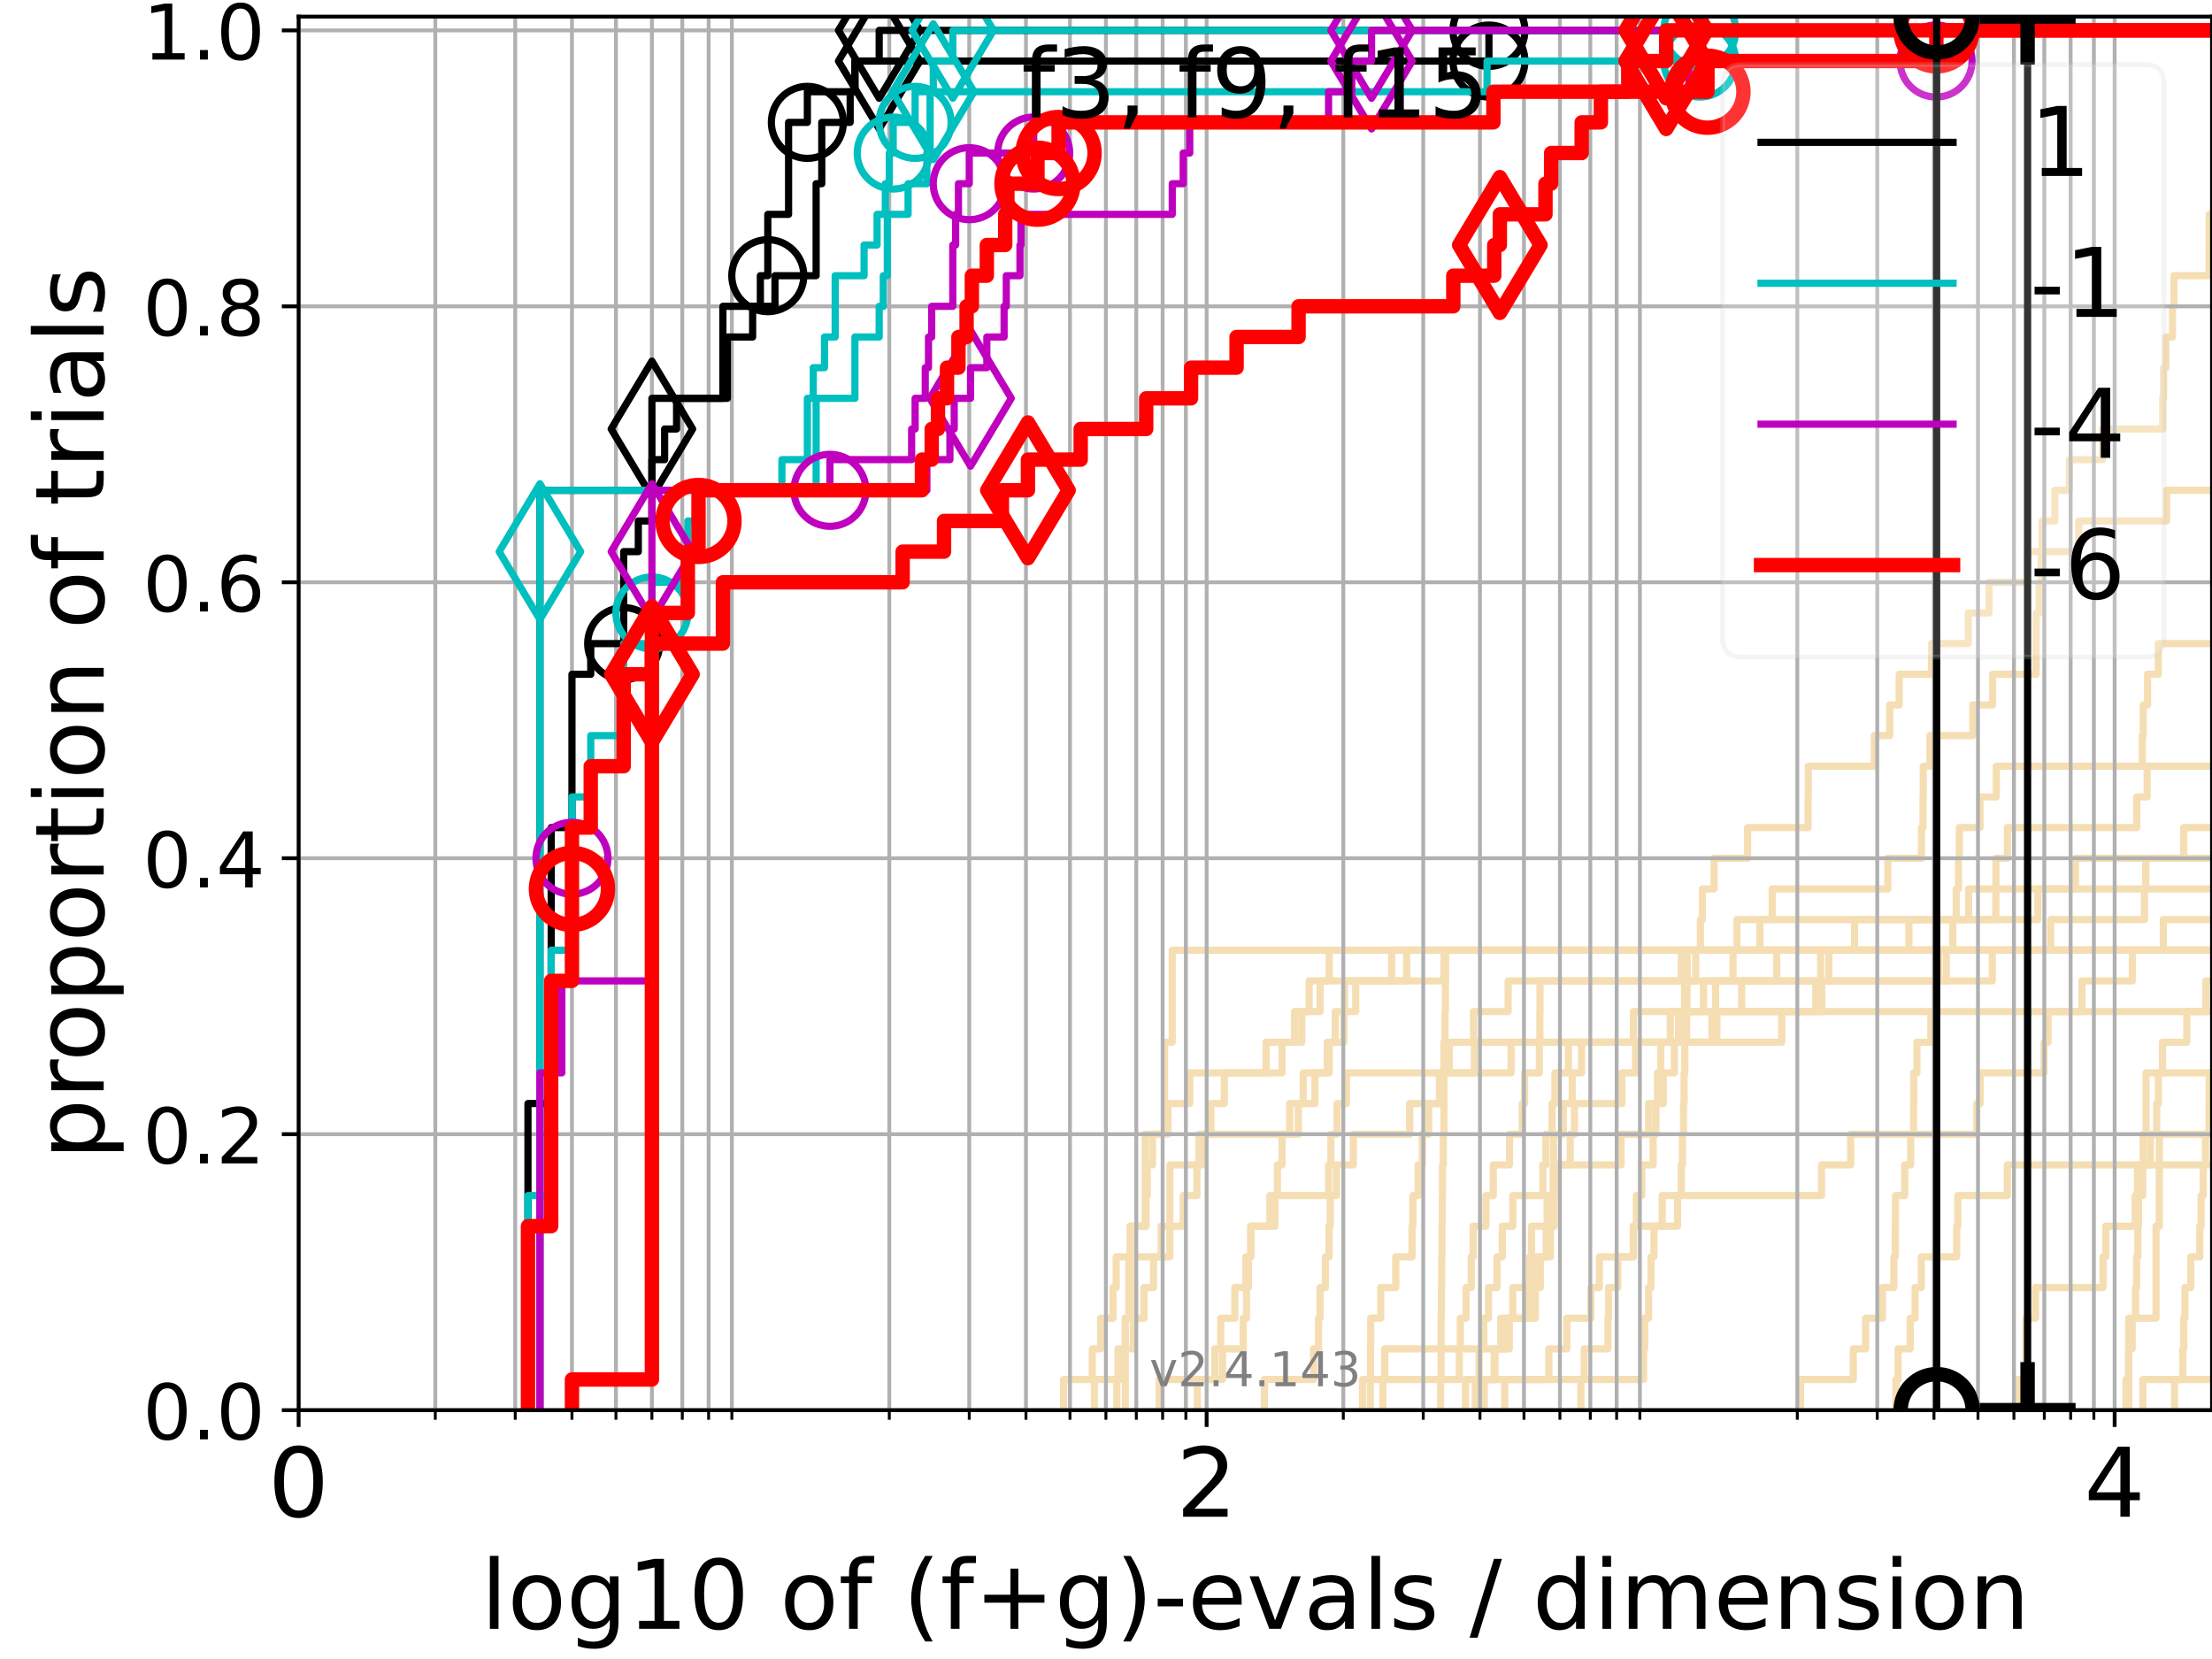 <?xml version="1.0" encoding="utf-8" standalone="no"?>
<!DOCTYPE svg PUBLIC "-//W3C//DTD SVG 1.1//EN"
  "http://www.w3.org/Graphics/SVG/1.1/DTD/svg11.dtd">
<!-- Created with matplotlib (https://matplotlib.org/) -->
<svg height="345.6pt" version="1.1" viewBox="0 0 460.8 345.6" width="460.8pt" xmlns="http://www.w3.org/2000/svg" xmlns:xlink="http://www.w3.org/1999/xlink">
 <defs>
  <style type="text/css">*{stroke-linecap:butt;stroke-linejoin:round;}</style>
 </defs>
 <g id="figure_1">
  <g id="patch_1">
   <path d="M 0 345.6 
L 460.8 345.6 
L 460.8 0 
L 0 0 
z
" style="fill:#ffffff;"/>
  </g>
  <g id="axes_1">
   <g id="patch_2">
    <path d="M 62.208 293.76 
L 460.8 293.76 
L 460.8 3.456 
L 62.208 3.456 
z
" style="fill:#ffffff;"/>
   </g>
   <g id="line2d_1">
    <path clip-path="url(#p9bd45d8929)" d="M 263.385 293.76 
L 263.385 287.373 
L 273.639 287.373 
L 273.639 280.985 
L 274.677 280.985 
L 274.677 274.598 
L 275.002 274.598 
L 275.002 268.211 
L 276.096 268.211 
L 276.096 261.823 
L 276.854 261.823 
L 276.854 255.436 
L 277.118 255.436 
L 277.118 249.049 
L 278.414 249.049 
L 278.414 242.661 
L 281.917 242.661 
L 281.917 236.274 
L 293.655 236.274 
L 293.655 229.887 
L 300.329 229.887 
L 300.329 223.499 
L 314.789 223.499 
L 314.789 217.112 
L 340.268 217.112 
L 340.268 210.725 
L 340.268 210.725 
L 340.268 210.725 
L 460.8 210.725 
" style="fill:none;stroke:#f5deb3;stroke-linecap:square;stroke-width:1.5;"/>
   </g>
   <g id="line2d_2">
    <path clip-path="url(#p9bd45d8929)" d="M 443.44 293.76 
L 443.44 274.598 
L 449.138 274.598 
L 449.138 255.436 
L 449.826 255.436 
L 449.826 236.274 
L 449.826 236.274 
L 449.826 236.274 
L 460.8 236.274 
" style="fill:none;stroke:#f5deb3;stroke-linecap:square;stroke-width:1.5;"/>
   </g>
   <g id="line2d_3">
    <path clip-path="url(#p9bd45d8929)" d="M 221.557 293.76 
L 221.557 287.373 
L 227.548 287.373 
L 227.548 280.985 
L 229.271 280.985 
L 229.271 274.598 
L 231.861 274.598 
L 231.861 268.211 
L 232.516 268.211 
L 232.516 261.823 
L 235.402 261.823 
L 235.402 255.436 
L 238.773 255.436 
L 238.773 249.049 
L 238.996 249.049 
L 238.996 242.661 
L 240.091 242.661 
L 240.091 236.274 
L 243.312 236.274 
L 243.312 229.887 
L 247.849 229.887 
L 247.849 223.499 
L 263.751 223.499 
L 263.751 217.112 
L 271.179 217.112 
L 271.179 210.725 
L 275.002 210.725 
L 275.002 204.337 
L 289.91 204.337 
L 289.91 197.95 
L 289.91 197.95 
L 289.91 197.95 
L 460.8 197.95 
" style="fill:none;stroke:#f5deb3;stroke-linecap:square;stroke-width:1.5;"/>
   </g>
   <g id="line2d_4">
    <path clip-path="url(#p9bd45d8929)" d="M 283.824 293.76 
L 283.824 287.373 
L 285.504 287.373 
L 285.504 280.985 
L 285.539 280.985 
L 285.539 274.598 
L 287.63 274.598 
L 287.63 268.211 
L 290.769 268.211 
L 290.769 261.823 
L 294.151 261.823 
L 294.151 255.436 
L 294.324 255.436 
L 294.324 249.049 
L 295.435 249.049 
L 295.435 242.661 
L 296.297 242.661 
L 296.297 236.274 
L 297.596 236.274 
L 297.596 229.887 
L 299.852 229.887 
L 299.852 223.499 
L 301.895 223.499 
L 301.895 217.112 
L 306.969 217.112 
L 306.969 210.725 
L 314.171 210.725 
L 314.171 204.337 
L 353.252 204.337 
L 353.252 197.95 
L 353.252 197.95 
L 353.252 197.95 
L 460.8 197.95 
" style="fill:none;stroke:#f5deb3;stroke-linecap:square;stroke-width:1.5;"/>
   </g>
   <g id="line2d_5"/>
   <g id="line2d_6"/>
   <g id="line2d_7">
    <path clip-path="url(#p9bd45d8929)" d="M 308.099 293.76 
L 308.099 287.373 
L 308.141 287.373 
L 308.141 280.985 
L 309.098 280.985 
L 309.098 274.598 
L 310.093 274.598 
L 310.093 268.211 
L 311.845 268.211 
L 311.845 261.823 
L 312.96 261.823 
L 312.96 255.436 
L 315.156 255.436 
L 315.156 249.049 
L 321.4 249.049 
L 321.4 242.661 
L 322.038 242.661 
L 322.038 236.274 
L 323.34 236.274 
L 323.34 229.887 
L 323.92 229.887 
L 323.92 223.499 
L 326.741 223.499 
L 326.741 217.112 
L 347.953 217.112 
L 347.953 210.725 
L 379.494 210.725 
L 379.494 204.337 
L 380.977 204.337 
L 380.977 197.95 
L 427.189 197.95 
L 427.189 191.563 
L 446.74 191.563 
L 446.74 185.175 
L 447 185.175 
L 447 178.788 
L 454.913 178.788 
L 454.913 172.401 
L 461.8 172.401 
" style="fill:none;stroke:#f5deb3;stroke-linecap:square;stroke-width:1.5;"/>
   </g>
   <g id="line2d_8">
    <path clip-path="url(#p9bd45d8929)" d="M 442.894 293.76 
L 442.894 287.373 
L 443.432 287.373 
L 443.432 280.985 
L 444.175 280.985 
L 444.175 274.598 
L 444.874 274.598 
L 444.874 268.211 
L 445.102 268.211 
L 445.102 261.823 
L 445.349 261.823 
L 445.349 255.436 
L 445.493 255.436 
L 445.493 249.049 
L 446.367 249.049 
L 446.367 242.661 
L 446.46 242.661 
L 446.46 236.274 
L 447.058 236.274 
L 447.058 229.887 
L 447.061 229.887 
L 447.061 223.499 
L 461.8 223.499 
" style="fill:none;stroke:#f5deb3;stroke-linecap:square;stroke-width:1.5;"/>
   </g>
   <g id="line2d_9">
    <path clip-path="url(#p9bd45d8929)" d="M 288.069 293.76 
L 288.069 287.373 
L 304 287.373 
L 304 280.985 
L 304.205 280.985 
L 304.205 274.598 
L 305.413 274.598 
L 305.413 268.211 
L 306.5 268.211 
L 306.5 261.823 
L 306.884 261.823 
L 306.884 255.436 
L 309.539 255.436 
L 309.539 249.049 
L 311.084 249.049 
L 311.084 242.661 
L 314.472 242.661 
L 314.472 236.274 
L 317.124 236.274 
L 317.124 229.887 
L 317.602 229.887 
L 317.602 223.499 
L 320.677 223.499 
L 320.677 217.112 
L 320.784 217.112 
L 320.784 210.725 
L 320.814 210.725 
L 320.814 204.337 
L 350.25 204.337 
L 350.25 197.95 
L 361.827 197.95 
L 361.827 191.563 
L 369.185 191.563 
L 369.185 185.175 
L 393.276 185.175 
L 393.276 178.788 
L 400.271 178.788 
L 400.271 172.401 
L 400.605 172.401 
L 400.605 166.013 
L 400.653 166.013 
L 400.653 159.626 
L 402.049 159.626 
L 402.049 153.239 
L 410.977 153.239 
L 410.977 146.851 
L 415.095 146.851 
L 415.095 140.464 
L 424.151 140.464 
L 424.151 134.077 
L 424.185 134.077 
L 424.185 127.69 
L 424.791 127.69 
L 424.791 121.302 
L 425.233 121.302 
L 425.233 114.915 
L 425.413 114.915 
L 425.413 108.528 
L 428.058 108.528 
L 428.058 102.14 
L 431.097 102.14 
L 431.097 95.753 
L 437.988 95.753 
L 437.988 89.366 
L 450.541 89.366 
L 450.541 82.978 
L 450.713 82.978 
L 450.713 76.591 
L 451.184 76.591 
L 451.184 70.204 
L 452.577 70.204 
L 452.577 63.816 
L 452.889 63.816 
L 452.889 57.429 
L 460.213 57.429 
L 460.213 51.042 
L 460.221 51.042 
L 460.221 44.654 
L 461.8 44.654 
" style="fill:none;stroke:#f5deb3;stroke-linecap:square;stroke-width:1.5;"/>
   </g>
   <g id="line2d_10">
    <path clip-path="url(#p9bd45d8929)" style="fill:none;stroke:#f5deb3;stroke-linecap:square;stroke-width:1.5;"/>
   </g>
   <g id="line2d_11">
    <path clip-path="url(#p9bd45d8929)" d="M 446.397 293.76 
L 446.397 287.373 
L 461.8 287.373 
" style="fill:none;stroke:#f5deb3;stroke-linecap:square;stroke-width:1.5;"/>
   </g>
   <g id="line2d_12">
    <path clip-path="url(#p9bd45d8929)" d="M 227.986 293.76 
L 227.986 287.373 
L 232.904 287.373 
L 232.904 280.985 
L 234.421 280.985 
L 234.421 274.598 
L 235.159 274.598 
L 235.159 268.211 
L 235.159 268.211 
L 235.159 261.823 
L 241.889 261.823 
L 241.889 255.436 
L 243.71 255.436 
L 243.71 249.049 
L 243.71 249.049 
L 243.71 242.661 
L 249.772 242.661 
L 249.772 236.274 
L 252.257 236.274 
L 252.257 229.887 
L 255.054 229.887 
L 255.054 223.499 
L 267.076 223.499 
L 267.076 217.112 
L 269.682 217.112 
L 269.682 210.725 
L 272.722 210.725 
L 272.722 204.337 
L 276.898 204.337 
L 276.898 197.95 
L 276.898 197.95 
L 276.898 197.95 
L 460.8 197.95 
" style="fill:none;stroke:#f5deb3;stroke-linecap:square;stroke-width:1.5;"/>
   </g>
   <g id="line2d_13"/>
   <g id="line2d_14">
    <path clip-path="url(#p9bd45d8929)" d="M 285.468 293.76 
L 285.468 287.373 
L 288.471 287.373 
L 288.471 280.985 
L 313.813 280.985 
L 313.813 274.598 
L 318.429 274.598 
L 318.429 268.211 
L 318.653 268.211 
L 318.653 261.823 
L 319.034 261.823 
L 319.034 255.436 
L 323.197 255.436 
L 323.197 249.049 
L 324.088 249.049 
L 324.088 242.661 
L 337.69 242.661 
L 337.69 236.274 
L 343.444 236.274 
L 343.444 229.887 
L 346.496 229.887 
L 346.496 223.499 
L 348.797 223.499 
L 348.797 217.112 
L 357.655 217.112 
L 357.655 210.725 
L 362.82 210.725 
L 362.82 204.337 
L 415.03 204.337 
L 415.03 197.95 
L 415.03 197.95 
L 415.03 197.95 
L 460.8 197.95 
" style="fill:none;stroke:#f5deb3;stroke-linecap:square;stroke-width:1.5;"/>
   </g>
   <g id="line2d_15">
    <path clip-path="url(#p9bd45d8929)" style="fill:none;stroke:#f5deb3;stroke-linecap:square;stroke-width:1.5;"/>
   </g>
   <g id="line2d_16">
    <path clip-path="url(#p9bd45d8929)" d="M 313.452 293.76 
L 313.452 287.373 
L 322.636 287.373 
L 322.636 280.985 
L 326.399 280.985 
L 326.399 274.598 
L 331.408 274.598 
L 331.408 268.211 
L 333.183 268.211 
L 333.183 261.823 
L 340.24 261.823 
L 340.24 255.436 
L 349.459 255.436 
L 349.459 249.049 
L 379.45 249.049 
L 379.45 242.661 
L 385.532 242.661 
L 385.532 236.274 
L 411.806 236.274 
L 411.806 229.887 
L 412.504 229.887 
L 412.504 223.499 
L 425.821 223.499 
L 425.821 217.112 
L 426.656 217.112 
L 426.656 210.725 
L 433.705 210.725 
L 433.705 204.337 
L 444.209 204.337 
L 444.209 197.95 
L 461.8 197.95 
" style="fill:none;stroke:#f5deb3;stroke-linecap:square;stroke-width:1.5;"/>
   </g>
   <g id="line2d_17">
    <path clip-path="url(#p9bd45d8929)" d="M 375.088 293.76 
L 375.088 287.373 
L 386.079 287.373 
L 386.079 280.985 
L 388.644 280.985 
L 388.644 274.598 
L 392.153 274.598 
L 392.153 268.211 
L 394.523 268.211 
L 394.523 261.823 
L 394.832 261.823 
L 394.832 255.436 
L 394.862 255.436 
L 394.862 249.049 
L 396.788 249.049 
L 396.788 242.661 
L 398.034 242.661 
L 398.034 236.274 
L 398.633 236.274 
L 398.633 229.887 
L 398.662 229.887 
L 398.662 223.499 
L 399.331 223.499 
L 399.331 217.112 
L 402.227 217.112 
L 402.227 210.725 
L 403.214 210.725 
L 403.214 204.337 
L 403.825 204.337 
L 403.825 197.95 
L 403.825 197.95 
L 403.825 197.95 
L 460.8 197.95 
" style="fill:none;stroke:#f5deb3;stroke-linecap:square;stroke-width:1.5;"/>
   </g>
   <g id="line2d_18">
    <path clip-path="url(#p9bd45d8929)" d="M 232.646 293.76 
L 232.646 287.373 
L 234.047 287.373 
L 234.047 280.985 
L 236.122 280.985 
L 236.122 274.598 
L 238.324 274.598 
L 238.324 268.211 
L 240.307 268.211 
L 240.307 261.823 
L 243.71 261.823 
L 243.71 255.436 
L 246.485 255.436 
L 246.485 249.049 
L 249.343 249.049 
L 249.343 242.661 
L 250.366 242.661 
L 250.366 236.274 
L 270.463 236.274 
L 270.463 229.887 
L 271.482 229.887 
L 271.482 223.499 
L 276.898 223.499 
L 276.898 217.112 
L 279.957 217.112 
L 279.957 210.725 
L 280.08 210.725 
L 280.08 204.337 
L 300.825 204.337 
L 300.825 197.95 
L 300.825 197.95 
L 300.825 197.95 
L 460.8 197.95 
" style="fill:none;stroke:#f5deb3;stroke-linecap:square;stroke-width:1.5;"/>
   </g>
   <g id="line2d_19">
    <path clip-path="url(#p9bd45d8929)" d="M 420.329 293.76 
L 420.329 287.373 
L 421.999 287.373 
L 422.053 274.598 
L 424.039 274.598 
L 424.039 268.211 
L 438.108 268.211 
L 438.108 261.823 
L 438.673 261.823 
L 438.673 255.436 
L 444.802 255.436 
L 444.802 249.049 
L 445.272 249.049 
L 445.272 242.661 
L 447.961 242.661 
L 447.961 236.274 
L 449.261 236.274 
L 449.261 229.887 
L 449.641 229.887 
L 449.641 223.499 
L 450.493 223.499 
L 450.493 217.112 
L 455.546 217.112 
L 455.546 210.725 
L 459.523 210.725 
L 459.523 204.337 
L 461.8 204.337 
L 461.8 204.337 
" style="fill:none;stroke:#f5deb3;stroke-linecap:square;stroke-width:1.5;"/>
   </g>
   <g id="line2d_20">
    <path clip-path="url(#p9bd45d8929)" d="M 249.429 293.76 
L 249.429 287.373 
L 254.677 287.373 
L 254.677 280.985 
L 258.989 280.985 
L 258.989 274.598 
L 259.666 274.598 
L 259.666 268.211 
L 260.067 268.211 
L 260.067 261.823 
L 260.529 261.823 
L 260.529 255.436 
L 265.593 255.436 
L 265.593 249.049 
L 266.112 249.049 
L 266.112 242.661 
L 267.076 242.661 
L 267.076 236.274 
L 268.67 236.274 
L 268.67 229.887 
L 273.925 229.887 
L 273.925 223.499 
L 276.499 223.499 
L 276.499 217.112 
L 278.158 217.112 
L 278.158 210.725 
L 282.421 210.725 
L 282.421 204.337 
L 293.034 204.337 
L 293.034 197.95 
L 366.62 197.95 
L 366.62 191.563 
L 410.1 191.563 
L 410.1 185.175 
L 432.358 185.175 
L 432.358 178.788 
L 461.8 178.788 
" style="fill:none;stroke:#f5deb3;stroke-linecap:square;stroke-width:1.5;"/>
   </g>
   <g id="line2d_21">
    <path clip-path="url(#p9bd45d8929)" d="M 300.104 293.76 
L 300.104 287.373 
L 300.204 287.373 
L 300.204 280.985 
L 300.204 280.985 
L 300.204 274.598 
L 300.254 274.598 
L 300.254 268.211 
L 300.329 268.211 
L 300.329 261.823 
L 300.379 261.823 
L 300.379 255.436 
L 300.453 255.436 
L 300.453 249.049 
L 300.503 249.049 
L 300.503 242.661 
L 300.676 242.661 
L 300.676 236.274 
L 300.8 236.274 
L 300.8 229.887 
L 300.8 229.887 
L 300.8 223.499 
L 300.8 223.499 
L 300.8 217.112 
L 301.021 217.112 
L 301.021 210.725 
L 301.095 210.725 
L 301.095 204.337 
L 301.144 204.337 
L 301.144 197.95 
L 301.144 197.95 
L 301.144 197.95 
L 460.8 197.95 
" style="fill:none;stroke:#f5deb3;stroke-linecap:square;stroke-width:1.5;"/>
   </g>
   <g id="line2d_22">
    <path clip-path="url(#p9bd45d8929)" d="M 241.473 293.76 
L 241.473 287.373 
L 253.054 287.373 
L 253.054 280.985 
L 254.296 280.985 
L 254.296 274.598 
L 257.247 274.598 
L 257.247 268.211 
L 259.531 268.211 
L 259.531 261.823 
L 260.595 261.823 
L 260.595 255.436 
L 264.534 255.436 
L 264.534 249.049 
L 276.765 249.049 
L 276.765 242.661 
L 277.249 242.661 
L 277.249 236.274 
L 278.541 236.274 
L 278.541 229.887 
L 280.486 229.887 
L 280.486 223.499 
L 307.139 223.499 
L 307.139 217.112 
L 356.636 217.112 
L 356.636 210.725 
L 357.382 210.725 
L 357.382 204.337 
L 361.016 204.337 
L 361.016 197.95 
L 450.662 197.95 
L 450.662 191.563 
L 461.8 191.563 
" style="fill:none;stroke:#f5deb3;stroke-linecap:square;stroke-width:1.5;"/>
   </g>
   <g id="line2d_23">
    <path clip-path="url(#p9bd45d8929)" d="M 394.956 293.76 
L 394.956 287.373 
L 395.412 287.373 
L 395.412 280.985 
L 397.932 280.985 
L 397.932 274.598 
L 398.953 274.598 
L 398.953 268.211 
L 400.239 268.211 
L 400.239 261.823 
L 407.6 261.823 
L 407.6 255.436 
L 407.85 255.436 
L 407.85 249.049 
L 418.162 249.049 
L 418.162 242.661 
L 461.8 242.661 
" style="fill:none;stroke:#f5deb3;stroke-linecap:square;stroke-width:1.5;"/>
   </g>
   <g id="line2d_24">
    <path clip-path="url(#p9bd45d8929)" d="M 329.32 293.76 
L 329.32 287.373 
L 330.016 287.373 
L 330.016 280.985 
L 334.971 280.985 
L 334.971 274.598 
L 335.099 274.598 
L 335.099 268.211 
L 337.011 268.211 
L 337.011 261.823 
L 340.268 261.823 
L 340.268 255.436 
L 340.886 255.436 
L 340.886 249.049 
L 342.013 249.049 
L 342.013 242.661 
L 344.367 242.661 
L 344.367 236.274 
L 344.952 236.274 
L 344.952 229.887 
L 345.296 229.887 
L 345.296 223.499 
L 345.983 223.499 
L 345.983 217.112 
L 350.983 217.112 
L 350.983 210.725 
L 354.87 210.725 
L 354.87 204.337 
L 405.439 204.337 
L 405.439 197.95 
L 406.813 197.95 
L 406.813 191.563 
L 407.514 191.563 
L 407.514 185.175 
L 407.996 185.175 
L 407.996 178.788 
L 408.166 178.788 
L 408.166 172.401 
L 412.473 172.401 
L 412.473 166.013 
L 415.865 166.013 
L 415.865 159.626 
L 446.284 159.626 
L 446.284 153.239 
L 446.473 153.239 
L 446.473 146.851 
L 447.373 146.851 
L 447.373 140.464 
L 449.615 140.464 
L 449.615 134.077 
L 461.8 134.077 
" style="fill:none;stroke:#f5deb3;stroke-linecap:square;stroke-width:1.5;"/>
   </g>
   <g id="line2d_25">
    <path clip-path="url(#p9bd45d8929)" d="M 453.004 293.76 
L 453.004 287.373 
L 454.702 287.373 
L 454.702 280.985 
L 454.911 280.985 
L 454.911 274.598 
L 455.152 274.598 
L 455.152 268.211 
L 456.373 268.211 
L 456.373 261.823 
L 458.254 261.823 
L 458.254 255.436 
L 458.538 255.436 
L 458.538 249.049 
L 458.987 249.049 
L 458.987 242.661 
L 459.437 242.661 
L 459.437 236.274 
L 460.18 236.274 
L 460.18 229.887 
L 460.222 229.887 
L 460.222 223.499 
L 461.8 223.499 
" style="fill:none;stroke:#f5deb3;stroke-linecap:square;stroke-width:1.5;"/>
   </g>
   <g id="line2d_26">
    <path clip-path="url(#p9bd45d8929)" d="M 307.328 293.76 
L 307.328 287.373 
L 342.382 287.373 
L 342.382 280.985 
L 342.615 280.985 
L 342.615 274.598 
L 343.435 274.598 
L 343.435 268.211 
L 343.93 268.211 
L 343.93 261.823 
L 344.546 261.823 
L 344.546 255.436 
L 346.269 255.436 
L 346.269 249.049 
L 350.243 249.049 
L 350.243 242.661 
L 350.494 242.661 
L 350.494 236.274 
L 350.699 236.274 
L 350.699 229.887 
L 350.83 229.887 
L 350.83 223.499 
L 350.969 223.499 
L 350.969 217.112 
L 351.345 217.112 
L 351.345 210.725 
L 351.431 210.725 
L 351.431 204.337 
L 351.46 204.337 
L 351.46 197.95 
L 354.223 197.95 
L 354.223 191.563 
L 354.638 191.563 
L 354.638 185.175 
L 357.07 185.175 
L 357.07 178.788 
L 364.054 178.788 
L 364.054 172.401 
L 376.654 172.401 
L 376.654 166.013 
L 376.693 166.013 
L 376.693 159.626 
L 390.465 159.626 
L 390.465 153.239 
L 393.666 153.239 
L 393.666 146.851 
L 395.638 146.851 
L 395.638 140.464 
L 402.37 140.464 
L 402.37 134.077 
L 410.035 134.077 
L 410.035 127.69 
L 414.353 127.69 
L 414.353 121.302 
L 422.357 121.302 
L 422.357 114.915 
L 433.044 114.915 
L 433.044 108.528 
L 451.355 108.528 
L 451.355 102.14 
L 461.465 102.14 
L 461.465 95.753 
L 461.744 95.753 
L 461.744 89.366 
L 461.8 89.366 
" style="fill:none;stroke:#f5deb3;stroke-linecap:square;stroke-width:1.5;"/>
   </g>
   <g id="line2d_27">
    <path clip-path="url(#p9bd45d8929)" d="M 309.199 293.76 
L 309.199 287.373 
L 311.257 287.373 
L 311.257 280.985 
L 312.647 280.985 
L 312.647 274.598 
L 319.833 274.598 
L 319.833 268.211 
L 320.875 268.211 
L 320.875 261.823 
L 322.982 261.823 
L 322.982 255.436 
L 323.779 255.436 
L 323.779 249.049 
L 324.394 249.049 
L 324.394 242.661 
L 327.107 242.661 
L 327.107 236.274 
L 327.994 236.274 
L 327.994 229.887 
L 337.87 229.887 
L 337.87 223.499 
L 340.728 223.499 
L 340.728 217.112 
L 349.662 217.112 
L 349.662 210.725 
L 350.918 210.725 
L 350.918 204.337 
L 370.13 204.337 
L 370.13 197.95 
L 370.13 197.95 
L 370.13 197.95 
L 460.8 197.95 
" style="fill:none;stroke:#f5deb3;stroke-linecap:square;stroke-width:1.5;"/>
   </g>
   <g id="line2d_28">
    <path clip-path="url(#p9bd45d8929)" d="M 305.28 293.76 
L 305.28 287.373 
L 311.447 287.373 
L 311.447 280.985 
L 314.419 280.985 
L 314.419 274.598 
L 315.138 274.598 
L 315.138 268.211 
L 319.396 268.211 
L 319.396 261.823 
L 322.096 261.823 
L 322.096 255.436 
L 322.287 255.436 
L 322.287 249.049 
L 323.567 249.049 
L 323.567 242.661 
L 323.638 242.661 
L 323.638 236.274 
L 325.665 236.274 
L 325.665 229.887 
L 327.52 229.887 
L 327.52 223.499 
L 329.467 223.499 
L 329.467 217.112 
L 371.161 217.112 
L 371.161 210.725 
L 378.26 210.725 
L 378.26 204.337 
L 379.261 204.337 
L 379.261 197.95 
L 386.341 197.95 
L 386.341 191.563 
L 415.766 191.563 
L 415.766 185.175 
L 415.794 185.175 
L 415.794 178.788 
L 418.179 178.788 
L 418.179 172.401 
L 445.134 172.401 
L 445.134 166.013 
L 447.288 166.013 
L 447.288 159.626 
L 461.8 159.626 
" style="fill:none;stroke:#f5deb3;stroke-linecap:square;stroke-width:1.5;"/>
   </g>
   <g id="line2d_29">
    <path clip-path="url(#p9bd45d8929)" d="M 234.421 293.76 
L 234.421 287.373 
L 234.421 287.373 
L 234.421 280.985 
L 234.421 280.985 
L 234.421 274.598 
L 235.884 274.598 
L 235.884 268.211 
L 235.884 268.211 
L 235.884 261.823 
L 235.884 261.823 
L 235.884 255.436 
L 238.549 255.436 
L 238.549 249.049 
L 238.549 249.049 
L 238.549 242.661 
L 238.549 242.661 
L 238.549 236.274 
L 242.607 236.274 
L 242.607 229.887 
L 242.607 229.887 
L 242.607 223.499 
L 242.607 223.499 
L 242.607 217.112 
L 244.202 217.112 
L 244.202 210.725 
L 244.202 210.725 
L 244.202 204.337 
L 244.202 204.337 
L 244.202 197.95 
L 397.656 197.95 
L 397.656 191.563 
L 424.528 191.563 
L 424.528 185.175 
L 424.528 185.175 
L 424.528 185.175 
L 460.8 185.175 
" style="fill:none;stroke:#f5deb3;stroke-linecap:square;stroke-width:1.5;"/>
   </g>
   <g id="line2d_30"/>
   <g id="matplotlib.axis_1">
    <g id="xtick_1">
     <g id="line2d_31">
      <path clip-path="url(#p9bd45d8929)" d="M 62.208 293.76 
L 62.208 3.456 
" style="fill:none;stroke:#b0b0b0;stroke-linecap:square;stroke-width:0.8;"/>
     </g>
     <g id="line2d_32">
      <defs>
       <path d="M 0 0 
L 0 3.5 
" id="m68ae119955" style="stroke:#000000;stroke-width:0.8;"/>
      </defs>
      <g>
       <use style="stroke:#000000;stroke-width:0.8;" x="62.208" xlink:href="#m68ae119955" y="293.76"/>
      </g>
     </g>
     <g id="text_1">
      <!-- 0 -->
      <g transform="translate(55.846 315.957)scale(0.2 -0.2)">
       <defs>
        <path d="M 31.781 66.406 
Q 24.172 66.406 20.328 58.906 
Q 16.5 51.422 16.5 36.375 
Q 16.5 21.391 20.328 13.891 
Q 24.172 6.391 31.781 6.391 
Q 39.453 6.391 43.281 13.891 
Q 47.125 21.391 47.125 36.375 
Q 47.125 51.422 43.281 58.906 
Q 39.453 66.406 31.781 66.406 
z
M 31.781 74.219 
Q 44.047 74.219 50.516 64.516 
Q 56.984 54.828 56.984 36.375 
Q 56.984 17.969 50.516 8.266 
Q 44.047 -1.422 31.781 -1.422 
Q 19.531 -1.422 13.062 8.266 
Q 6.594 17.969 6.594 36.375 
Q 6.594 54.828 13.062 64.516 
Q 19.531 74.219 31.781 74.219 
z
" id="DejaVuSans-48"/>
       </defs>
       <use xlink:href="#DejaVuSans-48"/>
      </g>
     </g>
    </g>
    <g id="xtick_2">
     <g id="line2d_33">
      <path clip-path="url(#p9bd45d8929)" d="M 251.364 293.76 
L 251.364 3.456 
" style="fill:none;stroke:#b0b0b0;stroke-linecap:square;stroke-width:0.8;"/>
     </g>
     <g id="line2d_34">
      <g>
       <use style="stroke:#000000;stroke-width:0.8;" x="251.364" xlink:href="#m68ae119955" y="293.76"/>
      </g>
     </g>
     <g id="text_2">
      <!-- 2 -->
      <g transform="translate(245.001 315.957)scale(0.2 -0.2)">
       <defs>
        <path d="M 19.188 8.297 
L 53.609 8.297 
L 53.609 0 
L 7.328 0 
L 7.328 8.297 
Q 12.938 14.109 22.625 23.891 
Q 32.328 33.688 34.812 36.531 
Q 39.547 41.844 41.422 45.531 
Q 43.312 49.219 43.312 52.781 
Q 43.312 58.594 39.234 62.25 
Q 35.156 65.922 28.609 65.922 
Q 23.969 65.922 18.812 64.312 
Q 13.672 62.703 7.812 59.422 
L 7.812 69.391 
Q 13.766 71.781 18.938 73 
Q 24.125 74.219 28.422 74.219 
Q 39.75 74.219 46.484 68.547 
Q 53.219 62.891 53.219 53.422 
Q 53.219 48.922 51.531 44.891 
Q 49.859 40.875 45.406 35.406 
Q 44.188 33.984 37.641 27.219 
Q 31.109 20.453 19.188 8.297 
z
" id="DejaVuSans-50"/>
       </defs>
       <use xlink:href="#DejaVuSans-50"/>
      </g>
     </g>
    </g>
    <g id="xtick_3">
     <g id="line2d_35">
      <path clip-path="url(#p9bd45d8929)" d="M 440.519 293.76 
L 440.519 3.456 
" style="fill:none;stroke:#b0b0b0;stroke-linecap:square;stroke-width:0.8;"/>
     </g>
     <g id="line2d_36">
      <g>
       <use style="stroke:#000000;stroke-width:0.8;" x="440.519" xlink:href="#m68ae119955" y="293.76"/>
      </g>
     </g>
     <g id="text_3">
      <!-- 4 -->
      <g transform="translate(434.157 315.957)scale(0.2 -0.2)">
       <defs>
        <path d="M 37.797 64.312 
L 12.891 25.391 
L 37.797 25.391 
z
M 35.203 72.906 
L 47.609 72.906 
L 47.609 25.391 
L 58.016 25.391 
L 58.016 17.188 
L 47.609 17.188 
L 47.609 0 
L 37.797 0 
L 37.797 17.188 
L 4.891 17.188 
L 4.891 26.703 
z
" id="DejaVuSans-52"/>
       </defs>
       <use xlink:href="#DejaVuSans-52"/>
      </g>
     </g>
    </g>
    <g id="xtick_4">
     <g id="line2d_37">
      <path clip-path="url(#p9bd45d8929)" d="M 90.679 293.76 
L 90.679 3.456 
" style="fill:none;stroke:#b0b0b0;stroke-linecap:square;stroke-width:0.8;"/>
     </g>
     <g id="line2d_38">
      <defs>
       <path d="M 0 0 
L 0 2 
" id="mff145eba11" style="stroke:#000000;stroke-width:0.6;"/>
      </defs>
      <g>
       <use style="stroke:#000000;stroke-width:0.6;" x="90.679" xlink:href="#mff145eba11" y="293.76"/>
      </g>
     </g>
    </g>
    <g id="xtick_5">
     <g id="line2d_39">
      <path clip-path="url(#p9bd45d8929)" d="M 107.333 293.76 
L 107.333 3.456 
" style="fill:none;stroke:#b0b0b0;stroke-linecap:square;stroke-width:0.8;"/>
     </g>
     <g id="line2d_40">
      <g>
       <use style="stroke:#000000;stroke-width:0.6;" x="107.333" xlink:href="#mff145eba11" y="293.76"/>
      </g>
     </g>
    </g>
    <g id="xtick_6">
     <g id="line2d_41">
      <path clip-path="url(#p9bd45d8929)" d="M 119.15 293.76 
L 119.15 3.456 
" style="fill:none;stroke:#b0b0b0;stroke-linecap:square;stroke-width:0.8;"/>
     </g>
     <g id="line2d_42">
      <g>
       <use style="stroke:#000000;stroke-width:0.6;" x="119.15" xlink:href="#mff145eba11" y="293.76"/>
      </g>
     </g>
    </g>
    <g id="xtick_7">
     <g id="line2d_43">
      <path clip-path="url(#p9bd45d8929)" d="M 128.315 293.76 
L 128.315 3.456 
" style="fill:none;stroke:#b0b0b0;stroke-linecap:square;stroke-width:0.8;"/>
     </g>
     <g id="line2d_44">
      <g>
       <use style="stroke:#000000;stroke-width:0.6;" x="128.315" xlink:href="#mff145eba11" y="293.76"/>
      </g>
     </g>
    </g>
    <g id="xtick_8">
     <g id="line2d_45">
      <path clip-path="url(#p9bd45d8929)" d="M 135.804 293.76 
L 135.804 3.456 
" style="fill:none;stroke:#b0b0b0;stroke-linecap:square;stroke-width:0.8;"/>
     </g>
     <g id="line2d_46">
      <g>
       <use style="stroke:#000000;stroke-width:0.6;" x="135.804" xlink:href="#mff145eba11" y="293.76"/>
      </g>
     </g>
    </g>
    <g id="xtick_9">
     <g id="line2d_47">
      <path clip-path="url(#p9bd45d8929)" d="M 142.136 293.76 
L 142.136 3.456 
" style="fill:none;stroke:#b0b0b0;stroke-linecap:square;stroke-width:0.8;"/>
     </g>
     <g id="line2d_48">
      <g>
       <use style="stroke:#000000;stroke-width:0.6;" x="142.136" xlink:href="#mff145eba11" y="293.76"/>
      </g>
     </g>
    </g>
    <g id="xtick_10">
     <g id="line2d_49">
      <path clip-path="url(#p9bd45d8929)" d="M 147.62 293.76 
L 147.62 3.456 
" style="fill:none;stroke:#b0b0b0;stroke-linecap:square;stroke-width:0.8;"/>
     </g>
     <g id="line2d_50">
      <g>
       <use style="stroke:#000000;stroke-width:0.6;" x="147.62" xlink:href="#mff145eba11" y="293.76"/>
      </g>
     </g>
    </g>
    <g id="xtick_11">
     <g id="line2d_51">
      <path clip-path="url(#p9bd45d8929)" d="M 152.458 293.76 
L 152.458 3.456 
" style="fill:none;stroke:#b0b0b0;stroke-linecap:square;stroke-width:0.8;"/>
     </g>
     <g id="line2d_52">
      <g>
       <use style="stroke:#000000;stroke-width:0.6;" x="152.458" xlink:href="#mff145eba11" y="293.76"/>
      </g>
     </g>
    </g>
    <g id="xtick_12">
     <g id="line2d_53">
      <path clip-path="url(#p9bd45d8929)" d="M 185.257 293.76 
L 185.257 3.456 
" style="fill:none;stroke:#b0b0b0;stroke-linecap:square;stroke-width:0.8;"/>
     </g>
     <g id="line2d_54">
      <g>
       <use style="stroke:#000000;stroke-width:0.6;" x="185.257" xlink:href="#mff145eba11" y="293.76"/>
      </g>
     </g>
    </g>
    <g id="xtick_13">
     <g id="line2d_55">
      <path clip-path="url(#p9bd45d8929)" d="M 201.911 293.76 
L 201.911 3.456 
" style="fill:none;stroke:#b0b0b0;stroke-linecap:square;stroke-width:0.8;"/>
     </g>
     <g id="line2d_56">
      <g>
       <use style="stroke:#000000;stroke-width:0.6;" x="201.911" xlink:href="#mff145eba11" y="293.76"/>
      </g>
     </g>
    </g>
    <g id="xtick_14">
     <g id="line2d_57">
      <path clip-path="url(#p9bd45d8929)" d="M 213.727 293.76 
L 213.727 3.456 
" style="fill:none;stroke:#b0b0b0;stroke-linecap:square;stroke-width:0.8;"/>
     </g>
     <g id="line2d_58">
      <g>
       <use style="stroke:#000000;stroke-width:0.6;" x="213.727" xlink:href="#mff145eba11" y="293.76"/>
      </g>
     </g>
    </g>
    <g id="xtick_15">
     <g id="line2d_59">
      <path clip-path="url(#p9bd45d8929)" d="M 222.893 293.76 
L 222.893 3.456 
" style="fill:none;stroke:#b0b0b0;stroke-linecap:square;stroke-width:0.8;"/>
     </g>
     <g id="line2d_60">
      <g>
       <use style="stroke:#000000;stroke-width:0.6;" x="222.893" xlink:href="#mff145eba11" y="293.76"/>
      </g>
     </g>
    </g>
    <g id="xtick_16">
     <g id="line2d_61">
      <path clip-path="url(#p9bd45d8929)" d="M 230.382 293.76 
L 230.382 3.456 
" style="fill:none;stroke:#b0b0b0;stroke-linecap:square;stroke-width:0.8;"/>
     </g>
     <g id="line2d_62">
      <g>
       <use style="stroke:#000000;stroke-width:0.6;" x="230.382" xlink:href="#mff145eba11" y="293.76"/>
      </g>
     </g>
    </g>
    <g id="xtick_17">
     <g id="line2d_63">
      <path clip-path="url(#p9bd45d8929)" d="M 236.713 293.76 
L 236.713 3.456 
" style="fill:none;stroke:#b0b0b0;stroke-linecap:square;stroke-width:0.8;"/>
     </g>
     <g id="line2d_64">
      <g>
       <use style="stroke:#000000;stroke-width:0.6;" x="236.713" xlink:href="#mff145eba11" y="293.76"/>
      </g>
     </g>
    </g>
    <g id="xtick_18">
     <g id="line2d_65">
      <path clip-path="url(#p9bd45d8929)" d="M 242.198 293.76 
L 242.198 3.456 
" style="fill:none;stroke:#b0b0b0;stroke-linecap:square;stroke-width:0.8;"/>
     </g>
     <g id="line2d_66">
      <g>
       <use style="stroke:#000000;stroke-width:0.6;" x="242.198" xlink:href="#mff145eba11" y="293.76"/>
      </g>
     </g>
    </g>
    <g id="xtick_19">
     <g id="line2d_67">
      <path clip-path="url(#p9bd45d8929)" d="M 247.036 293.76 
L 247.036 3.456 
" style="fill:none;stroke:#b0b0b0;stroke-linecap:square;stroke-width:0.8;"/>
     </g>
     <g id="line2d_68">
      <g>
       <use style="stroke:#000000;stroke-width:0.6;" x="247.036" xlink:href="#mff145eba11" y="293.76"/>
      </g>
     </g>
    </g>
    <g id="xtick_20">
     <g id="line2d_69">
      <path clip-path="url(#p9bd45d8929)" d="M 279.834 293.76 
L 279.834 3.456 
" style="fill:none;stroke:#b0b0b0;stroke-linecap:square;stroke-width:0.8;"/>
     </g>
     <g id="line2d_70">
      <g>
       <use style="stroke:#000000;stroke-width:0.6;" x="279.834" xlink:href="#mff145eba11" y="293.76"/>
      </g>
     </g>
    </g>
    <g id="xtick_21">
     <g id="line2d_71">
      <path clip-path="url(#p9bd45d8929)" d="M 296.489 293.76 
L 296.489 3.456 
" style="fill:none;stroke:#b0b0b0;stroke-linecap:square;stroke-width:0.8;"/>
     </g>
     <g id="line2d_72">
      <g>
       <use style="stroke:#000000;stroke-width:0.6;" x="296.489" xlink:href="#mff145eba11" y="293.76"/>
      </g>
     </g>
    </g>
    <g id="xtick_22">
     <g id="line2d_73">
      <path clip-path="url(#p9bd45d8929)" d="M 308.305 293.76 
L 308.305 3.456 
" style="fill:none;stroke:#b0b0b0;stroke-linecap:square;stroke-width:0.8;"/>
     </g>
     <g id="line2d_74">
      <g>
       <use style="stroke:#000000;stroke-width:0.6;" x="308.305" xlink:href="#mff145eba11" y="293.76"/>
      </g>
     </g>
    </g>
    <g id="xtick_23">
     <g id="line2d_75">
      <path clip-path="url(#p9bd45d8929)" d="M 317.471 293.76 
L 317.471 3.456 
" style="fill:none;stroke:#b0b0b0;stroke-linecap:square;stroke-width:0.8;"/>
     </g>
     <g id="line2d_76">
      <g>
       <use style="stroke:#000000;stroke-width:0.6;" x="317.471" xlink:href="#mff145eba11" y="293.76"/>
      </g>
     </g>
    </g>
    <g id="xtick_24">
     <g id="line2d_77">
      <path clip-path="url(#p9bd45d8929)" d="M 324.959 293.76 
L 324.959 3.456 
" style="fill:none;stroke:#b0b0b0;stroke-linecap:square;stroke-width:0.8;"/>
     </g>
     <g id="line2d_78">
      <g>
       <use style="stroke:#000000;stroke-width:0.6;" x="324.959" xlink:href="#mff145eba11" y="293.76"/>
      </g>
     </g>
    </g>
    <g id="xtick_25">
     <g id="line2d_79">
      <path clip-path="url(#p9bd45d8929)" d="M 331.291 293.76 
L 331.291 3.456 
" style="fill:none;stroke:#b0b0b0;stroke-linecap:square;stroke-width:0.8;"/>
     </g>
     <g id="line2d_80">
      <g>
       <use style="stroke:#000000;stroke-width:0.6;" x="331.291" xlink:href="#mff145eba11" y="293.76"/>
      </g>
     </g>
    </g>
    <g id="xtick_26">
     <g id="line2d_81">
      <path clip-path="url(#p9bd45d8929)" d="M 336.776 293.76 
L 336.776 3.456 
" style="fill:none;stroke:#b0b0b0;stroke-linecap:square;stroke-width:0.8;"/>
     </g>
     <g id="line2d_82">
      <g>
       <use style="stroke:#000000;stroke-width:0.6;" x="336.776" xlink:href="#mff145eba11" y="293.76"/>
      </g>
     </g>
    </g>
    <g id="xtick_27">
     <g id="line2d_83">
      <path clip-path="url(#p9bd45d8929)" d="M 341.614 293.76 
L 341.614 3.456 
" style="fill:none;stroke:#b0b0b0;stroke-linecap:square;stroke-width:0.8;"/>
     </g>
     <g id="line2d_84">
      <g>
       <use style="stroke:#000000;stroke-width:0.6;" x="341.614" xlink:href="#mff145eba11" y="293.76"/>
      </g>
     </g>
    </g>
    <g id="xtick_28">
     <g id="line2d_85">
      <path clip-path="url(#p9bd45d8929)" d="M 374.412 293.76 
L 374.412 3.456 
" style="fill:none;stroke:#b0b0b0;stroke-linecap:square;stroke-width:0.8;"/>
     </g>
     <g id="line2d_86">
      <g>
       <use style="stroke:#000000;stroke-width:0.6;" x="374.412" xlink:href="#mff145eba11" y="293.76"/>
      </g>
     </g>
    </g>
    <g id="xtick_29">
     <g id="line2d_87">
      <path clip-path="url(#p9bd45d8929)" d="M 391.067 293.76 
L 391.067 3.456 
" style="fill:none;stroke:#b0b0b0;stroke-linecap:square;stroke-width:0.8;"/>
     </g>
     <g id="line2d_88">
      <g>
       <use style="stroke:#000000;stroke-width:0.6;" x="391.067" xlink:href="#mff145eba11" y="293.76"/>
      </g>
     </g>
    </g>
    <g id="xtick_30">
     <g id="line2d_89">
      <path clip-path="url(#p9bd45d8929)" d="M 402.883 293.76 
L 402.883 3.456 
" style="fill:none;stroke:#b0b0b0;stroke-linecap:square;stroke-width:0.8;"/>
     </g>
     <g id="line2d_90">
      <g>
       <use style="stroke:#000000;stroke-width:0.6;" x="402.883" xlink:href="#mff145eba11" y="293.76"/>
      </g>
     </g>
    </g>
    <g id="xtick_31">
     <g id="line2d_91">
      <path clip-path="url(#p9bd45d8929)" d="M 412.049 293.76 
L 412.049 3.456 
" style="fill:none;stroke:#b0b0b0;stroke-linecap:square;stroke-width:0.8;"/>
     </g>
     <g id="line2d_92">
      <g>
       <use style="stroke:#000000;stroke-width:0.6;" x="412.049" xlink:href="#mff145eba11" y="293.76"/>
      </g>
     </g>
    </g>
    <g id="xtick_32">
     <g id="line2d_93">
      <path clip-path="url(#p9bd45d8929)" d="M 419.537 293.76 
L 419.537 3.456 
" style="fill:none;stroke:#b0b0b0;stroke-linecap:square;stroke-width:0.8;"/>
     </g>
     <g id="line2d_94">
      <g>
       <use style="stroke:#000000;stroke-width:0.6;" x="419.537" xlink:href="#mff145eba11" y="293.76"/>
      </g>
     </g>
    </g>
    <g id="xtick_33">
     <g id="line2d_95">
      <path clip-path="url(#p9bd45d8929)" d="M 425.869 293.76 
L 425.869 3.456 
" style="fill:none;stroke:#b0b0b0;stroke-linecap:square;stroke-width:0.8;"/>
     </g>
     <g id="line2d_96">
      <g>
       <use style="stroke:#000000;stroke-width:0.6;" x="425.869" xlink:href="#mff145eba11" y="293.76"/>
      </g>
     </g>
    </g>
    <g id="xtick_34">
     <g id="line2d_97">
      <path clip-path="url(#p9bd45d8929)" d="M 431.354 293.76 
L 431.354 3.456 
" style="fill:none;stroke:#b0b0b0;stroke-linecap:square;stroke-width:0.8;"/>
     </g>
     <g id="line2d_98">
      <g>
       <use style="stroke:#000000;stroke-width:0.6;" x="431.354" xlink:href="#mff145eba11" y="293.76"/>
      </g>
     </g>
    </g>
    <g id="xtick_35">
     <g id="line2d_99">
      <path clip-path="url(#p9bd45d8929)" d="M 436.192 293.76 
L 436.192 3.456 
" style="fill:none;stroke:#b0b0b0;stroke-linecap:square;stroke-width:0.8;"/>
     </g>
     <g id="line2d_100">
      <g>
       <use style="stroke:#000000;stroke-width:0.6;" x="436.192" xlink:href="#mff145eba11" y="293.76"/>
      </g>
     </g>
    </g>
    <g id="text_4">
     <!-- log10 of (f+g)-evals / dimension -->
     <g transform="translate(100.165 339.313)scale(0.2 -0.2)">
      <defs>
       <path d="M 9.422 75.984 
L 18.406 75.984 
L 18.406 0 
L 9.422 0 
z
" id="DejaVuSans-108"/>
       <path d="M 30.609 48.391 
Q 23.391 48.391 19.188 42.75 
Q 14.984 37.109 14.984 27.297 
Q 14.984 17.484 19.156 11.844 
Q 23.344 6.203 30.609 6.203 
Q 37.797 6.203 41.984 11.859 
Q 46.188 17.531 46.188 27.297 
Q 46.188 37.016 41.984 42.703 
Q 37.797 48.391 30.609 48.391 
z
M 30.609 56 
Q 42.328 56 49.016 48.375 
Q 55.719 40.766 55.719 27.297 
Q 55.719 13.875 49.016 6.219 
Q 42.328 -1.422 30.609 -1.422 
Q 18.844 -1.422 12.172 6.219 
Q 5.516 13.875 5.516 27.297 
Q 5.516 40.766 12.172 48.375 
Q 18.844 56 30.609 56 
z
" id="DejaVuSans-111"/>
       <path d="M 45.406 27.984 
Q 45.406 37.75 41.375 43.109 
Q 37.359 48.484 30.078 48.484 
Q 22.859 48.484 18.828 43.109 
Q 14.797 37.75 14.797 27.984 
Q 14.797 18.266 18.828 12.891 
Q 22.859 7.516 30.078 7.516 
Q 37.359 7.516 41.375 12.891 
Q 45.406 18.266 45.406 27.984 
z
M 54.391 6.781 
Q 54.391 -7.172 48.188 -13.984 
Q 42 -20.797 29.203 -20.797 
Q 24.469 -20.797 20.266 -20.094 
Q 16.062 -19.391 12.109 -17.922 
L 12.109 -9.188 
Q 16.062 -11.328 19.922 -12.344 
Q 23.781 -13.375 27.781 -13.375 
Q 36.625 -13.375 41.016 -8.766 
Q 45.406 -4.156 45.406 5.172 
L 45.406 9.625 
Q 42.625 4.781 38.281 2.391 
Q 33.938 0 27.875 0 
Q 17.828 0 11.672 7.656 
Q 5.516 15.328 5.516 27.984 
Q 5.516 40.672 11.672 48.328 
Q 17.828 56 27.875 56 
Q 33.938 56 38.281 53.609 
Q 42.625 51.219 45.406 46.391 
L 45.406 54.688 
L 54.391 54.688 
z
" id="DejaVuSans-103"/>
       <path d="M 12.406 8.297 
L 28.516 8.297 
L 28.516 63.922 
L 10.984 60.406 
L 10.984 69.391 
L 28.422 72.906 
L 38.281 72.906 
L 38.281 8.297 
L 54.391 8.297 
L 54.391 0 
L 12.406 0 
z
" id="DejaVuSans-49"/>
       <path id="DejaVuSans-32"/>
       <path d="M 37.109 75.984 
L 37.109 68.5 
L 28.516 68.5 
Q 23.688 68.5 21.797 66.547 
Q 19.922 64.594 19.922 59.516 
L 19.922 54.688 
L 34.719 54.688 
L 34.719 47.703 
L 19.922 47.703 
L 19.922 0 
L 10.891 0 
L 10.891 47.703 
L 2.297 47.703 
L 2.297 54.688 
L 10.891 54.688 
L 10.891 58.5 
Q 10.891 67.625 15.141 71.797 
Q 19.391 75.984 28.609 75.984 
z
" id="DejaVuSans-102"/>
       <path d="M 31 75.875 
Q 24.469 64.656 21.281 53.656 
Q 18.109 42.672 18.109 31.391 
Q 18.109 20.125 21.312 9.062 
Q 24.516 -2 31 -13.188 
L 23.188 -13.188 
Q 15.875 -1.703 12.234 9.375 
Q 8.594 20.453 8.594 31.391 
Q 8.594 42.281 12.203 53.312 
Q 15.828 64.359 23.188 75.875 
z
" id="DejaVuSans-40"/>
       <path d="M 46 62.703 
L 46 35.5 
L 73.188 35.5 
L 73.188 27.203 
L 46 27.203 
L 46 0 
L 37.797 0 
L 37.797 27.203 
L 10.594 27.203 
L 10.594 35.5 
L 37.797 35.5 
L 37.797 62.703 
z
" id="DejaVuSans-43"/>
       <path d="M 8.016 75.875 
L 15.828 75.875 
Q 23.141 64.359 26.781 53.312 
Q 30.422 42.281 30.422 31.391 
Q 30.422 20.453 26.781 9.375 
Q 23.141 -1.703 15.828 -13.188 
L 8.016 -13.188 
Q 14.5 -2 17.703 9.062 
Q 20.906 20.125 20.906 31.391 
Q 20.906 42.672 17.703 53.656 
Q 14.5 64.656 8.016 75.875 
z
" id="DejaVuSans-41"/>
       <path d="M 4.891 31.391 
L 31.203 31.391 
L 31.203 23.391 
L 4.891 23.391 
z
" id="DejaVuSans-45"/>
       <path d="M 56.203 29.594 
L 56.203 25.203 
L 14.891 25.203 
Q 15.484 15.922 20.484 11.062 
Q 25.484 6.203 34.422 6.203 
Q 39.594 6.203 44.453 7.469 
Q 49.312 8.734 54.109 11.281 
L 54.109 2.781 
Q 49.266 0.734 44.188 -0.344 
Q 39.109 -1.422 33.891 -1.422 
Q 20.797 -1.422 13.156 6.188 
Q 5.516 13.812 5.516 26.812 
Q 5.516 40.234 12.766 48.109 
Q 20.016 56 32.328 56 
Q 43.359 56 49.781 48.891 
Q 56.203 41.797 56.203 29.594 
z
M 47.219 32.234 
Q 47.125 39.594 43.094 43.984 
Q 39.062 48.391 32.422 48.391 
Q 24.906 48.391 20.391 44.141 
Q 15.875 39.891 15.188 32.172 
z
" id="DejaVuSans-101"/>
       <path d="M 2.984 54.688 
L 12.5 54.688 
L 29.594 8.797 
L 46.688 54.688 
L 56.203 54.688 
L 35.688 0 
L 23.484 0 
z
" id="DejaVuSans-118"/>
       <path d="M 34.281 27.484 
Q 23.391 27.484 19.188 25 
Q 14.984 22.516 14.984 16.5 
Q 14.984 11.719 18.141 8.906 
Q 21.297 6.109 26.703 6.109 
Q 34.188 6.109 38.703 11.406 
Q 43.219 16.703 43.219 25.484 
L 43.219 27.484 
z
M 52.203 31.203 
L 52.203 0 
L 43.219 0 
L 43.219 8.297 
Q 40.141 3.328 35.547 0.953 
Q 30.953 -1.422 24.312 -1.422 
Q 15.922 -1.422 10.953 3.297 
Q 6 8.016 6 15.922 
Q 6 25.141 12.172 29.828 
Q 18.359 34.516 30.609 34.516 
L 43.219 34.516 
L 43.219 35.406 
Q 43.219 41.609 39.141 45 
Q 35.062 48.391 27.688 48.391 
Q 23 48.391 18.547 47.266 
Q 14.109 46.141 10.016 43.891 
L 10.016 52.203 
Q 14.938 54.109 19.578 55.047 
Q 24.219 56 28.609 56 
Q 40.484 56 46.344 49.844 
Q 52.203 43.703 52.203 31.203 
z
" id="DejaVuSans-97"/>
       <path d="M 44.281 53.078 
L 44.281 44.578 
Q 40.484 46.531 36.375 47.5 
Q 32.281 48.484 27.875 48.484 
Q 21.188 48.484 17.844 46.438 
Q 14.5 44.391 14.5 40.281 
Q 14.5 37.156 16.891 35.375 
Q 19.281 33.594 26.516 31.984 
L 29.594 31.297 
Q 39.156 29.25 43.188 25.516 
Q 47.219 21.781 47.219 15.094 
Q 47.219 7.469 41.188 3.016 
Q 35.156 -1.422 24.609 -1.422 
Q 20.219 -1.422 15.453 -0.562 
Q 10.688 0.297 5.422 2 
L 5.422 11.281 
Q 10.406 8.688 15.234 7.391 
Q 20.062 6.109 24.812 6.109 
Q 31.156 6.109 34.562 8.281 
Q 37.984 10.453 37.984 14.406 
Q 37.984 18.062 35.516 20.016 
Q 33.062 21.969 24.703 23.781 
L 21.578 24.516 
Q 13.234 26.266 9.516 29.906 
Q 5.812 33.547 5.812 39.891 
Q 5.812 47.609 11.281 51.797 
Q 16.75 56 26.812 56 
Q 31.781 56 36.172 55.266 
Q 40.578 54.547 44.281 53.078 
z
" id="DejaVuSans-115"/>
       <path d="M 25.391 72.906 
L 33.688 72.906 
L 8.297 -9.281 
L 0 -9.281 
z
" id="DejaVuSans-47"/>
       <path d="M 45.406 46.391 
L 45.406 75.984 
L 54.391 75.984 
L 54.391 0 
L 45.406 0 
L 45.406 8.203 
Q 42.578 3.328 38.25 0.953 
Q 33.938 -1.422 27.875 -1.422 
Q 17.969 -1.422 11.734 6.484 
Q 5.516 14.406 5.516 27.297 
Q 5.516 40.188 11.734 48.094 
Q 17.969 56 27.875 56 
Q 33.938 56 38.25 53.625 
Q 42.578 51.266 45.406 46.391 
z
M 14.797 27.297 
Q 14.797 17.391 18.875 11.75 
Q 22.953 6.109 30.078 6.109 
Q 37.203 6.109 41.297 11.75 
Q 45.406 17.391 45.406 27.297 
Q 45.406 37.203 41.297 42.844 
Q 37.203 48.484 30.078 48.484 
Q 22.953 48.484 18.875 42.844 
Q 14.797 37.203 14.797 27.297 
z
" id="DejaVuSans-100"/>
       <path d="M 9.422 54.688 
L 18.406 54.688 
L 18.406 0 
L 9.422 0 
z
M 9.422 75.984 
L 18.406 75.984 
L 18.406 64.594 
L 9.422 64.594 
z
" id="DejaVuSans-105"/>
       <path d="M 52 44.188 
Q 55.375 50.25 60.062 53.125 
Q 64.75 56 71.094 56 
Q 79.641 56 84.281 50.016 
Q 88.922 44.047 88.922 33.016 
L 88.922 0 
L 79.891 0 
L 79.891 32.719 
Q 79.891 40.578 77.094 44.375 
Q 74.312 48.188 68.609 48.188 
Q 61.625 48.188 57.562 43.547 
Q 53.516 38.922 53.516 30.906 
L 53.516 0 
L 44.484 0 
L 44.484 32.719 
Q 44.484 40.625 41.703 44.406 
Q 38.922 48.188 33.109 48.188 
Q 26.219 48.188 22.156 43.531 
Q 18.109 38.875 18.109 30.906 
L 18.109 0 
L 9.078 0 
L 9.078 54.688 
L 18.109 54.688 
L 18.109 46.188 
Q 21.188 51.219 25.484 53.609 
Q 29.781 56 35.688 56 
Q 41.656 56 45.828 52.969 
Q 50 49.953 52 44.188 
z
" id="DejaVuSans-109"/>
       <path d="M 54.891 33.016 
L 54.891 0 
L 45.906 0 
L 45.906 32.719 
Q 45.906 40.484 42.875 44.328 
Q 39.844 48.188 33.797 48.188 
Q 26.516 48.188 22.312 43.547 
Q 18.109 38.922 18.109 30.906 
L 18.109 0 
L 9.078 0 
L 9.078 54.688 
L 18.109 54.688 
L 18.109 46.188 
Q 21.344 51.125 25.703 53.562 
Q 30.078 56 35.797 56 
Q 45.219 56 50.047 50.172 
Q 54.891 44.344 54.891 33.016 
z
" id="DejaVuSans-110"/>
      </defs>
      <use xlink:href="#DejaVuSans-108"/>
      <use x="27.783" xlink:href="#DejaVuSans-111"/>
      <use x="88.965" xlink:href="#DejaVuSans-103"/>
      <use x="152.441" xlink:href="#DejaVuSans-49"/>
      <use x="216.064" xlink:href="#DejaVuSans-48"/>
      <use x="279.688" xlink:href="#DejaVuSans-32"/>
      <use x="311.475" xlink:href="#DejaVuSans-111"/>
      <use x="372.656" xlink:href="#DejaVuSans-102"/>
      <use x="407.861" xlink:href="#DejaVuSans-32"/>
      <use x="439.648" xlink:href="#DejaVuSans-40"/>
      <use x="478.662" xlink:href="#DejaVuSans-102"/>
      <use x="513.867" xlink:href="#DejaVuSans-43"/>
      <use x="597.656" xlink:href="#DejaVuSans-103"/>
      <use x="661.133" xlink:href="#DejaVuSans-41"/>
      <use x="700.146" xlink:href="#DejaVuSans-45"/>
      <use x="736.23" xlink:href="#DejaVuSans-101"/>
      <use x="797.754" xlink:href="#DejaVuSans-118"/>
      <use x="856.934" xlink:href="#DejaVuSans-97"/>
      <use x="918.213" xlink:href="#DejaVuSans-108"/>
      <use x="945.996" xlink:href="#DejaVuSans-115"/>
      <use x="998.096" xlink:href="#DejaVuSans-32"/>
      <use x="1029.883" xlink:href="#DejaVuSans-47"/>
      <use x="1063.574" xlink:href="#DejaVuSans-32"/>
      <use x="1095.361" xlink:href="#DejaVuSans-100"/>
      <use x="1158.838" xlink:href="#DejaVuSans-105"/>
      <use x="1186.621" xlink:href="#DejaVuSans-109"/>
      <use x="1284.033" xlink:href="#DejaVuSans-101"/>
      <use x="1345.557" xlink:href="#DejaVuSans-110"/>
      <use x="1408.936" xlink:href="#DejaVuSans-115"/>
      <use x="1461.035" xlink:href="#DejaVuSans-105"/>
      <use x="1488.818" xlink:href="#DejaVuSans-111"/>
      <use x="1550" xlink:href="#DejaVuSans-110"/>
     </g>
    </g>
   </g>
   <g id="matplotlib.axis_2">
    <g id="ytick_1">
     <g id="line2d_101">
      <path clip-path="url(#p9bd45d8929)" d="M 62.208 293.76 
L 460.8 293.76 
" style="fill:none;stroke:#b0b0b0;stroke-linecap:square;stroke-width:0.8;"/>
     </g>
     <g id="line2d_102">
      <defs>
       <path d="M 0 0 
L -3.5 0 
" id="me8624be8b4" style="stroke:#000000;stroke-width:0.8;"/>
      </defs>
      <g>
       <use style="stroke:#000000;stroke-width:0.8;" x="62.208" xlink:href="#me8624be8b4" y="293.76"/>
      </g>
     </g>
     <g id="text_5">
      <!-- 0.0 -->
      <g transform="translate(29.763 299.839)scale(0.16 -0.16)">
       <defs>
        <path d="M 10.688 12.406 
L 21 12.406 
L 21 0 
L 10.688 0 
z
" id="DejaVuSans-46"/>
       </defs>
       <use xlink:href="#DejaVuSans-48"/>
       <use x="63.623" xlink:href="#DejaVuSans-46"/>
       <use x="95.41" xlink:href="#DejaVuSans-48"/>
      </g>
     </g>
    </g>
    <g id="ytick_2">
     <g id="line2d_103">
      <path clip-path="url(#p9bd45d8929)" d="M 62.208 236.274 
L 460.8 236.274 
" style="fill:none;stroke:#b0b0b0;stroke-linecap:square;stroke-width:0.8;"/>
     </g>
     <g id="line2d_104">
      <g>
       <use style="stroke:#000000;stroke-width:0.8;" x="62.208" xlink:href="#me8624be8b4" y="236.274"/>
      </g>
     </g>
     <g id="text_6">
      <!-- 0.2 -->
      <g transform="translate(29.763 242.353)scale(0.16 -0.16)">
       <use xlink:href="#DejaVuSans-48"/>
       <use x="63.623" xlink:href="#DejaVuSans-46"/>
       <use x="95.41" xlink:href="#DejaVuSans-50"/>
      </g>
     </g>
    </g>
    <g id="ytick_3">
     <g id="line2d_105">
      <path clip-path="url(#p9bd45d8929)" d="M 62.208 178.788 
L 460.8 178.788 
" style="fill:none;stroke:#b0b0b0;stroke-linecap:square;stroke-width:0.8;"/>
     </g>
     <g id="line2d_106">
      <g>
       <use style="stroke:#000000;stroke-width:0.8;" x="62.208" xlink:href="#me8624be8b4" y="178.788"/>
      </g>
     </g>
     <g id="text_7">
      <!-- 0.4 -->
      <g transform="translate(29.763 184.867)scale(0.16 -0.16)">
       <use xlink:href="#DejaVuSans-48"/>
       <use x="63.623" xlink:href="#DejaVuSans-46"/>
       <use x="95.41" xlink:href="#DejaVuSans-52"/>
      </g>
     </g>
    </g>
    <g id="ytick_4">
     <g id="line2d_107">
      <path clip-path="url(#p9bd45d8929)" d="M 62.208 121.302 
L 460.8 121.302 
" style="fill:none;stroke:#b0b0b0;stroke-linecap:square;stroke-width:0.8;"/>
     </g>
     <g id="line2d_108">
      <g>
       <use style="stroke:#000000;stroke-width:0.8;" x="62.208" xlink:href="#me8624be8b4" y="121.302"/>
      </g>
     </g>
     <g id="text_8">
      <!-- 0.6 -->
      <g transform="translate(29.763 127.381)scale(0.16 -0.16)">
       <defs>
        <path d="M 33.016 40.375 
Q 26.375 40.375 22.484 35.828 
Q 18.609 31.297 18.609 23.391 
Q 18.609 15.531 22.484 10.953 
Q 26.375 6.391 33.016 6.391 
Q 39.656 6.391 43.531 10.953 
Q 47.406 15.531 47.406 23.391 
Q 47.406 31.297 43.531 35.828 
Q 39.656 40.375 33.016 40.375 
z
M 52.594 71.297 
L 52.594 62.312 
Q 48.875 64.062 45.094 64.984 
Q 41.312 65.922 37.594 65.922 
Q 27.828 65.922 22.672 59.328 
Q 17.531 52.734 16.797 39.406 
Q 19.672 43.656 24.016 45.922 
Q 28.375 48.188 33.594 48.188 
Q 44.578 48.188 50.953 41.516 
Q 57.328 34.859 57.328 23.391 
Q 57.328 12.156 50.688 5.359 
Q 44.047 -1.422 33.016 -1.422 
Q 20.359 -1.422 13.672 8.266 
Q 6.984 17.969 6.984 36.375 
Q 6.984 53.656 15.188 63.938 
Q 23.391 74.219 37.203 74.219 
Q 40.922 74.219 44.703 73.484 
Q 48.484 72.75 52.594 71.297 
z
" id="DejaVuSans-54"/>
       </defs>
       <use xlink:href="#DejaVuSans-48"/>
       <use x="63.623" xlink:href="#DejaVuSans-46"/>
       <use x="95.41" xlink:href="#DejaVuSans-54"/>
      </g>
     </g>
    </g>
    <g id="ytick_5">
     <g id="line2d_109">
      <path clip-path="url(#p9bd45d8929)" d="M 62.208 63.816 
L 460.8 63.816 
" style="fill:none;stroke:#b0b0b0;stroke-linecap:square;stroke-width:0.8;"/>
     </g>
     <g id="line2d_110">
      <g>
       <use style="stroke:#000000;stroke-width:0.8;" x="62.208" xlink:href="#me8624be8b4" y="63.816"/>
      </g>
     </g>
     <g id="text_9">
      <!-- 0.8 -->
      <g transform="translate(29.763 69.895)scale(0.16 -0.16)">
       <defs>
        <path d="M 31.781 34.625 
Q 24.75 34.625 20.719 30.859 
Q 16.703 27.094 16.703 20.516 
Q 16.703 13.922 20.719 10.156 
Q 24.75 6.391 31.781 6.391 
Q 38.812 6.391 42.859 10.172 
Q 46.922 13.969 46.922 20.516 
Q 46.922 27.094 42.891 30.859 
Q 38.875 34.625 31.781 34.625 
z
M 21.922 38.812 
Q 15.578 40.375 12.031 44.719 
Q 8.5 49.078 8.5 55.328 
Q 8.5 64.062 14.719 69.141 
Q 20.953 74.219 31.781 74.219 
Q 42.672 74.219 48.875 69.141 
Q 55.078 64.062 55.078 55.328 
Q 55.078 49.078 51.531 44.719 
Q 48 40.375 41.703 38.812 
Q 48.828 37.156 52.797 32.312 
Q 56.781 27.484 56.781 20.516 
Q 56.781 9.906 50.312 4.234 
Q 43.844 -1.422 31.781 -1.422 
Q 19.734 -1.422 13.25 4.234 
Q 6.781 9.906 6.781 20.516 
Q 6.781 27.484 10.781 32.312 
Q 14.797 37.156 21.922 38.812 
z
M 18.312 54.391 
Q 18.312 48.734 21.844 45.562 
Q 25.391 42.391 31.781 42.391 
Q 38.141 42.391 41.719 45.562 
Q 45.312 48.734 45.312 54.391 
Q 45.312 60.062 41.719 63.234 
Q 38.141 66.406 31.781 66.406 
Q 25.391 66.406 21.844 63.234 
Q 18.312 60.062 18.312 54.391 
z
" id="DejaVuSans-56"/>
       </defs>
       <use xlink:href="#DejaVuSans-48"/>
       <use x="63.623" xlink:href="#DejaVuSans-46"/>
       <use x="95.41" xlink:href="#DejaVuSans-56"/>
      </g>
     </g>
    </g>
    <g id="ytick_6">
     <g id="line2d_111">
      <path clip-path="url(#p9bd45d8929)" d="M 62.208 6.33 
L 460.8 6.33 
" style="fill:none;stroke:#b0b0b0;stroke-linecap:square;stroke-width:0.8;"/>
     </g>
     <g id="line2d_112">
      <g>
       <use style="stroke:#000000;stroke-width:0.8;" x="62.208" xlink:href="#me8624be8b4" y="6.33"/>
      </g>
     </g>
     <g id="text_10">
      <!-- 1.0 -->
      <g transform="translate(29.763 12.409)scale(0.16 -0.16)">
       <use xlink:href="#DejaVuSans-49"/>
       <use x="63.623" xlink:href="#DejaVuSans-46"/>
       <use x="95.41" xlink:href="#DejaVuSans-48"/>
      </g>
     </g>
    </g>
    <g id="text_11">
     <!-- proportion of trials -->
     <g transform="translate(21.604 241.614)rotate(-90)scale(0.2 -0.2)">
      <defs>
       <path d="M 18.109 8.203 
L 18.109 -20.797 
L 9.078 -20.797 
L 9.078 54.688 
L 18.109 54.688 
L 18.109 46.391 
Q 20.953 51.266 25.266 53.625 
Q 29.594 56 35.594 56 
Q 45.562 56 51.781 48.094 
Q 58.016 40.188 58.016 27.297 
Q 58.016 14.406 51.781 6.484 
Q 45.562 -1.422 35.594 -1.422 
Q 29.594 -1.422 25.266 0.953 
Q 20.953 3.328 18.109 8.203 
z
M 48.688 27.297 
Q 48.688 37.203 44.609 42.844 
Q 40.531 48.484 33.406 48.484 
Q 26.266 48.484 22.188 42.844 
Q 18.109 37.203 18.109 27.297 
Q 18.109 17.391 22.188 11.75 
Q 26.266 6.109 33.406 6.109 
Q 40.531 6.109 44.609 11.75 
Q 48.688 17.391 48.688 27.297 
z
" id="DejaVuSans-112"/>
       <path d="M 41.109 46.297 
Q 39.594 47.172 37.812 47.578 
Q 36.031 48 33.891 48 
Q 26.266 48 22.188 43.047 
Q 18.109 38.094 18.109 28.812 
L 18.109 0 
L 9.078 0 
L 9.078 54.688 
L 18.109 54.688 
L 18.109 46.188 
Q 20.953 51.172 25.484 53.578 
Q 30.031 56 36.531 56 
Q 37.453 56 38.578 55.875 
Q 39.703 55.766 41.062 55.516 
z
" id="DejaVuSans-114"/>
       <path d="M 18.312 70.219 
L 18.312 54.688 
L 36.812 54.688 
L 36.812 47.703 
L 18.312 47.703 
L 18.312 18.016 
Q 18.312 11.328 20.141 9.422 
Q 21.969 7.516 27.594 7.516 
L 36.812 7.516 
L 36.812 0 
L 27.594 0 
Q 17.188 0 13.234 3.875 
Q 9.281 7.766 9.281 18.016 
L 9.281 47.703 
L 2.688 47.703 
L 2.688 54.688 
L 9.281 54.688 
L 9.281 70.219 
z
" id="DejaVuSans-116"/>
      </defs>
      <use xlink:href="#DejaVuSans-112"/>
      <use x="63.477" xlink:href="#DejaVuSans-114"/>
      <use x="102.34" xlink:href="#DejaVuSans-111"/>
      <use x="163.521" xlink:href="#DejaVuSans-112"/>
      <use x="226.998" xlink:href="#DejaVuSans-111"/>
      <use x="288.18" xlink:href="#DejaVuSans-114"/>
      <use x="329.293" xlink:href="#DejaVuSans-116"/>
      <use x="368.502" xlink:href="#DejaVuSans-105"/>
      <use x="396.285" xlink:href="#DejaVuSans-111"/>
      <use x="457.467" xlink:href="#DejaVuSans-110"/>
      <use x="520.846" xlink:href="#DejaVuSans-32"/>
      <use x="552.633" xlink:href="#DejaVuSans-111"/>
      <use x="613.814" xlink:href="#DejaVuSans-102"/>
      <use x="649.02" xlink:href="#DejaVuSans-32"/>
      <use x="680.807" xlink:href="#DejaVuSans-116"/>
      <use x="720.016" xlink:href="#DejaVuSans-114"/>
      <use x="761.129" xlink:href="#DejaVuSans-105"/>
      <use x="788.912" xlink:href="#DejaVuSans-97"/>
      <use x="850.191" xlink:href="#DejaVuSans-108"/>
      <use x="877.975" xlink:href="#DejaVuSans-115"/>
     </g>
    </g>
   </g>
   <g id="line2d_113">
    <path clip-path="url(#p9bd45d8929)" d="M 112.474 293.76 
L 112.474 287.373 
L 112.474 287.373 
L 112.474 280.985 
L 112.474 280.985 
L 112.474 274.598 
L 112.474 274.598 
L 112.474 268.211 
L 112.474 268.211 
L 112.474 261.823 
L 112.474 261.823 
L 112.474 255.436 
L 112.474 255.436 
L 112.474 249.049 
L 112.474 249.049 
L 112.474 242.661 
L 112.474 242.661 
L 112.474 236.274 
L 112.474 236.274 
L 112.474 229.887 
L 112.474 229.887 
L 112.474 223.499 
L 112.474 223.499 
L 112.474 217.112 
L 112.474 217.112 
L 112.474 210.725 
L 112.474 210.725 
L 112.474 204.337 
L 112.474 204.337 
L 112.474 197.95 
L 112.474 197.95 
L 112.474 191.563 
L 112.474 191.563 
L 112.474 185.175 
L 112.474 185.175 
L 112.474 178.788 
L 112.474 178.788 
L 112.474 172.401 
L 112.474 172.401 
L 112.474 166.013 
L 112.474 166.013 
L 112.474 159.626 
L 112.474 159.626 
L 112.474 153.239 
L 112.474 153.239 
L 112.474 146.851 
L 112.474 146.851 
L 112.474 140.464 
L 112.474 140.464 
L 112.474 134.077 
L 112.474 134.077 
L 112.474 127.69 
L 112.474 127.69 
L 112.474 121.302 
L 112.474 121.302 
L 112.474 114.915 
L 112.474 114.915 
L 112.474 108.528 
L 112.474 108.528 
L 112.474 102.14 
L 135.804 102.14 
L 135.804 95.753 
L 135.804 95.753 
L 135.804 89.366 
L 135.804 89.366 
L 135.804 82.978 
L 150.591 82.978 
L 150.591 76.591 
L 150.591 76.591 
L 150.591 70.204 
L 150.591 70.204 
L 150.591 63.816 
L 161.441 63.816 
L 161.441 57.429 
L 170.015 57.429 
L 170.015 51.042 
L 170.015 51.042 
L 170.015 44.654 
L 170.015 44.654 
L 170.015 38.267 
L 171.189 38.267 
L 171.189 31.88 
L 171.189 31.88 
L 171.189 25.492 
L 177.105 25.492 
L 177.105 19.105 
L 178.095 19.105 
L 178.095 12.718 
L 183.15 12.718 
L 183.15 6.33 
L 183.15 6.33 
L 183.15 6.33 
L 460.8 6.33 
" style="fill:none;stroke:#000000;stroke-linecap:square;stroke-width:1.5;"/>
   </g>
   <g id="line2d_114">
    <defs>
     <path d="M -0 14.142 
L 8.485 0 
L -0 -14.142 
L -8.485 -0 
z
" id="m21867b9d91" style="stroke:#000000;stroke-linejoin:miter;stroke-width:1.5;"/>
    </defs>
    <g clip-path="url(#p9bd45d8929)">
     <use style="fill-opacity:0;stroke:#000000;stroke-linejoin:miter;stroke-width:1.5;" x="135.804" xlink:href="#m21867b9d91" y="89.366"/>
     <use style="fill-opacity:0;stroke:#000000;stroke-linejoin:miter;stroke-width:1.5;" x="183.15" xlink:href="#m21867b9d91" y="12.718"/>
     <use style="fill-opacity:0;stroke:#000000;stroke-linejoin:miter;stroke-width:1.5;" x="183.15" xlink:href="#m21867b9d91" y="6.33"/>
    </g>
   </g>
   <g id="line2d_115">
    <path clip-path="url(#p9bd45d8929)" style="fill:none;stroke:#000000;stroke-linecap:square;stroke-width:1.5;"/>
    <g clip-path="url(#p9bd45d8929)">
     <use style="fill-opacity:0;stroke:#000000;stroke-linejoin:miter;stroke-width:1.5;" x="-1" xlink:href="#m21867b9d91" y="581.19"/>
     <use style="fill-opacity:0;stroke:#000000;stroke-linejoin:miter;stroke-width:1.5;" x="460.8" xlink:href="#m21867b9d91" y="581.19"/>
    </g>
   </g>
   <g id="line2d_116">
    <path clip-path="url(#p9bd45d8929)" d="M 109.984 293.76 
L 109.984 287.373 
L 109.984 287.373 
L 109.984 280.985 
L 109.984 280.985 
L 109.984 274.598 
L 109.984 274.598 
L 109.984 268.211 
L 109.984 268.211 
L 109.984 261.823 
L 109.984 261.823 
L 109.984 255.436 
L 109.984 255.436 
L 109.984 249.049 
L 109.984 249.049 
L 109.984 242.661 
L 109.984 242.661 
L 109.984 236.274 
L 109.984 236.274 
L 109.984 229.887 
L 114.822 229.887 
L 114.822 223.499 
L 114.822 223.499 
L 114.822 217.112 
L 114.822 217.112 
L 114.822 210.725 
L 114.822 210.725 
L 114.822 204.337 
L 114.822 204.337 
L 114.822 197.95 
L 114.822 197.95 
L 114.822 191.563 
L 114.822 191.563 
L 114.822 185.175 
L 114.822 185.175 
L 114.822 178.788 
L 114.822 178.788 
L 114.822 172.401 
L 119.15 172.401 
L 119.15 166.013 
L 119.15 166.013 
L 119.15 159.626 
L 119.15 159.626 
L 119.15 153.239 
L 119.15 153.239 
L 119.15 146.851 
L 119.15 146.851 
L 119.15 140.464 
L 123.064 140.464 
L 123.064 134.077 
L 129.926 134.077 
L 129.926 127.69 
L 129.926 127.69 
L 129.926 121.302 
L 129.926 121.302 
L 129.926 114.915 
L 132.97 114.915 
L 132.97 108.528 
L 135.804 108.528 
L 135.804 102.14 
L 135.804 102.14 
L 135.804 95.753 
L 138.455 95.753 
L 138.455 89.366 
L 140.945 89.366 
L 140.945 82.978 
L 151.535 82.978 
L 151.535 76.591 
L 151.535 76.591 
L 151.535 70.204 
L 156.786 70.204 
L 156.786 63.816 
L 158.397 63.816 
L 158.397 57.429 
L 159.947 57.429 
L 159.947 51.042 
L 159.947 51.042 
L 159.947 44.654 
L 164.275 44.654 
L 164.275 38.267 
L 164.275 38.267 
L 164.275 31.88 
L 164.275 31.88 
L 164.275 25.492 
L 168.189 25.492 
L 168.189 19.105 
L 178.095 19.105 
L 178.095 12.718 
L 310.172 12.718 
L 310.172 6.33 
L 310.172 6.33 
L 310.172 6.33 
L 460.8 6.33 
" style="fill:none;stroke:#000000;stroke-linecap:square;stroke-width:1.5;"/>
   </g>
   <g id="line2d_117">
    <defs>
     <path d="M 0 7.5 
C 1.989 7.5 3.897 6.71 5.303 5.303 
C 6.71 3.897 7.5 1.989 7.5 0 
C 7.5 -1.989 6.71 -3.897 5.303 -5.303 
C 3.897 -6.71 1.989 -7.5 0 -7.5 
C -1.989 -7.5 -3.897 -6.71 -5.303 -5.303 
C -6.71 -3.897 -7.5 -1.989 -7.5 0 
C -7.5 1.989 -6.71 3.897 -5.303 5.303 
C -3.897 6.71 -1.989 7.5 0 7.5 
z
" id="m8093c99f12" style="stroke:#000000;stroke-width:1.5;"/>
    </defs>
    <g clip-path="url(#p9bd45d8929)">
     <use style="fill-opacity:0;stroke:#000000;stroke-width:1.5;" x="129.926" xlink:href="#m8093c99f12" y="134.077"/>
     <use style="fill-opacity:0;stroke:#000000;stroke-width:1.5;" x="159.947" xlink:href="#m8093c99f12" y="57.429"/>
     <use style="fill-opacity:0;stroke:#000000;stroke-width:1.5;" x="168.189" xlink:href="#m8093c99f12" y="25.492"/>
     <use style="fill-opacity:0;stroke:#000000;stroke-width:1.5;" x="310.172" xlink:href="#m8093c99f12" y="12.718"/>
     <use style="fill-opacity:0;stroke:#000000;stroke-width:1.5;" x="310.172" xlink:href="#m8093c99f12" y="6.33"/>
    </g>
   </g>
   <g id="line2d_118">
    <path clip-path="url(#p9bd45d8929)" style="fill:none;stroke:#000000;stroke-linecap:square;stroke-width:1.5;"/>
   </g>
   <g id="line2d_119">
    <path clip-path="url(#p9bd45d8929)" d="M 112.474 293.76 
L 112.474 287.373 
L 112.474 287.373 
L 112.474 280.985 
L 112.474 280.985 
L 112.474 274.598 
L 112.474 274.598 
L 112.474 268.211 
L 112.474 268.211 
L 112.474 261.823 
L 112.474 261.823 
L 112.474 255.436 
L 112.474 255.436 
L 112.474 249.049 
L 112.474 249.049 
L 112.474 242.661 
L 112.474 242.661 
L 112.474 236.274 
L 112.474 236.274 
L 112.474 229.887 
L 112.474 229.887 
L 112.474 223.499 
L 112.474 223.499 
L 112.474 217.112 
L 112.474 217.112 
L 112.474 210.725 
L 112.474 210.725 
L 112.474 204.337 
L 112.474 204.337 
L 112.474 197.95 
L 112.474 197.95 
L 112.474 191.563 
L 112.474 191.563 
L 112.474 185.175 
L 112.474 185.175 
L 112.474 178.788 
L 112.474 178.788 
L 112.474 172.401 
L 112.474 172.401 
L 112.474 166.013 
L 112.474 166.013 
L 112.474 159.626 
L 112.474 159.626 
L 112.474 153.239 
L 112.474 153.239 
L 112.474 146.851 
L 112.474 146.851 
L 112.474 140.464 
L 112.474 140.464 
L 112.474 134.077 
L 112.474 134.077 
L 112.474 127.69 
L 112.474 127.69 
L 112.474 121.302 
L 112.474 121.302 
L 112.474 114.915 
L 112.474 114.915 
L 112.474 108.528 
L 112.474 108.528 
L 112.474 102.14 
L 170.015 102.14 
L 170.015 95.753 
L 170.015 95.753 
L 170.015 89.366 
L 170.015 89.366 
L 170.015 82.978 
L 178.095 82.978 
L 178.095 76.591 
L 178.095 76.591 
L 178.095 70.204 
L 183.15 70.204 
L 183.15 63.816 
L 184.005 63.816 
L 184.005 57.429 
L 184.844 57.429 
L 184.844 51.042 
L 184.844 51.042 
L 184.844 44.654 
L 189.171 44.654 
L 189.171 38.267 
L 193.086 38.267 
L 193.086 31.88 
L 193.76 31.88 
L 193.76 25.492 
L 193.76 25.492 
L 193.76 19.105 
L 194.422 19.105 
L 194.422 12.718 
L 198.486 12.718 
L 198.486 6.33 
L 198.486 6.33 
L 198.486 6.33 
L 460.8 6.33 
" style="fill:none;stroke:#00bfbf;stroke-linecap:square;stroke-width:1.5;"/>
   </g>
   <g id="line2d_120">
    <defs>
     <path d="M -0 14.142 
L 8.485 0 
L -0 -14.142 
L -8.485 -0 
z
" id="m8bffaaadf3" style="stroke:#00bfbf;stroke-linejoin:miter;stroke-width:1.5;"/>
    </defs>
    <g clip-path="url(#p9bd45d8929)">
     <use style="fill-opacity:0;stroke:#00bfbf;stroke-linejoin:miter;stroke-width:1.5;" x="112.474" xlink:href="#m8bffaaadf3" y="114.915"/>
     <use style="fill-opacity:0;stroke:#00bfbf;stroke-linejoin:miter;stroke-width:1.5;" x="194.422" xlink:href="#m8bffaaadf3" y="19.105"/>
     <use style="fill-opacity:0;stroke:#00bfbf;stroke-linejoin:miter;stroke-width:1.5;" x="198.486" xlink:href="#m8bffaaadf3" y="6.33"/>
    </g>
   </g>
   <g id="line2d_121">
    <path clip-path="url(#p9bd45d8929)" style="fill:none;stroke:#00bfbf;stroke-linecap:square;stroke-width:1.5;"/>
    <g clip-path="url(#p9bd45d8929)">
     <use style="fill-opacity:0;stroke:#00bfbf;stroke-linejoin:miter;stroke-width:1.5;" x="-1" xlink:href="#m8bffaaadf3" y="581.19"/>
     <use style="fill-opacity:0;stroke:#00bfbf;stroke-linejoin:miter;stroke-width:1.5;" x="460.8" xlink:href="#m8bffaaadf3" y="581.19"/>
    </g>
   </g>
   <g id="line2d_122">
    <path clip-path="url(#p9bd45d8929)" d="M 109.984 293.76 
L 109.984 287.373 
L 109.984 287.373 
L 109.984 280.985 
L 109.984 280.985 
L 109.984 274.598 
L 109.984 274.598 
L 109.984 268.211 
L 109.984 268.211 
L 109.984 261.823 
L 109.984 261.823 
L 109.984 255.436 
L 109.984 255.436 
L 109.984 249.049 
L 114.822 249.049 
L 114.822 242.661 
L 114.822 242.661 
L 114.822 236.274 
L 114.822 236.274 
L 114.822 229.887 
L 114.822 229.887 
L 114.822 223.499 
L 114.822 223.499 
L 114.822 217.112 
L 114.822 217.112 
L 114.822 210.725 
L 114.822 210.725 
L 114.822 204.337 
L 114.822 204.337 
L 114.822 197.95 
L 119.15 197.95 
L 119.15 191.563 
L 119.15 191.563 
L 119.15 185.175 
L 119.15 185.175 
L 119.15 178.788 
L 119.15 178.788 
L 119.15 172.401 
L 119.15 172.401 
L 119.15 166.013 
L 123.064 166.013 
L 123.064 159.626 
L 123.064 159.626 
L 123.064 153.239 
L 129.926 153.239 
L 129.926 146.851 
L 129.926 146.851 
L 129.926 140.464 
L 129.926 140.464 
L 129.926 134.077 
L 135.804 134.077 
L 135.804 127.69 
L 135.804 127.69 
L 135.804 121.302 
L 143.293 121.302 
L 143.293 114.915 
L 143.293 114.915 
L 143.293 108.528 
L 145.513 108.528 
L 145.513 102.14 
L 162.882 102.14 
L 162.882 95.753 
L 168.189 95.753 
L 168.189 89.366 
L 168.189 89.366 
L 168.189 82.978 
L 169.416 82.978 
L 169.416 76.591 
L 171.763 76.591 
L 171.763 70.204 
L 173.984 70.204 
L 173.984 63.816 
L 173.984 63.816 
L 173.984 57.429 
L 180.006 57.429 
L 180.006 51.042 
L 182.715 51.042 
L 182.715 44.654 
L 184.427 44.654 
L 184.427 38.267 
L 185.257 38.267 
L 185.257 31.88 
L 186.07 31.88 
L 186.07 25.492 
L 190.639 25.492 
L 190.639 19.105 
L 309.778 19.105 
L 309.778 12.718 
L 354.096 12.718 
L 354.096 6.33 
L 354.096 6.33 
L 354.096 6.33 
L 460.8 6.33 
" style="fill:none;stroke:#00bfbf;stroke-linecap:square;stroke-width:1.5;"/>
   </g>
   <g id="line2d_123">
    <defs>
     <path d="M 0 7.5 
C 1.989 7.5 3.897 6.71 5.303 5.303 
C 6.71 3.897 7.5 1.989 7.5 0 
C 7.5 -1.989 6.71 -3.897 5.303 -5.303 
C 3.897 -6.71 1.989 -7.5 0 -7.5 
C -1.989 -7.5 -3.897 -6.71 -5.303 -5.303 
C -6.71 -3.897 -7.5 -1.989 -7.5 0 
C -7.5 1.989 -6.71 3.897 -5.303 5.303 
C -3.897 6.71 -1.989 7.5 0 7.5 
z
" id="m491282c92d" style="stroke:#00bfbf;stroke-width:1.5;"/>
    </defs>
    <g clip-path="url(#p9bd45d8929)">
     <use style="fill-opacity:0;stroke:#00bfbf;stroke-width:1.5;" x="135.804" xlink:href="#m491282c92d" y="127.69"/>
     <use style="fill-opacity:0;stroke:#00bfbf;stroke-width:1.5;" x="186.07" xlink:href="#m491282c92d" y="31.88"/>
     <use style="fill-opacity:0;stroke:#00bfbf;stroke-width:1.5;" x="190.639" xlink:href="#m491282c92d" y="25.492"/>
     <use style="fill-opacity:0;stroke:#00bfbf;stroke-width:1.5;" x="354.096" xlink:href="#m491282c92d" y="12.718"/>
     <use style="fill-opacity:0;stroke:#00bfbf;stroke-width:1.5;" x="354.096" xlink:href="#m491282c92d" y="6.33"/>
    </g>
   </g>
   <g id="line2d_124">
    <path clip-path="url(#p9bd45d8929)" style="fill:none;stroke:#00bfbf;stroke-linecap:square;stroke-width:1.5;"/>
   </g>
   <g id="line2d_125">
    <path clip-path="url(#p9bd45d8929)" d="M 112.474 293.76 
L 112.474 287.373 
L 112.474 287.373 
L 112.474 280.985 
L 112.474 280.985 
L 112.474 274.598 
L 112.474 274.598 
L 112.474 268.211 
L 112.474 268.211 
L 112.474 261.823 
L 112.474 261.823 
L 112.474 255.436 
L 112.474 255.436 
L 112.474 249.049 
L 112.474 249.049 
L 112.474 242.661 
L 112.474 242.661 
L 112.474 236.274 
L 112.474 236.274 
L 112.474 229.887 
L 112.474 229.887 
L 112.474 223.499 
L 117.043 223.499 
L 117.043 217.112 
L 117.043 217.112 
L 117.043 210.725 
L 117.043 210.725 
L 117.043 204.337 
L 135.804 204.337 
L 135.804 197.95 
L 135.804 197.95 
L 135.804 191.563 
L 135.804 191.563 
L 135.804 185.175 
L 135.804 185.175 
L 135.804 178.788 
L 135.804 178.788 
L 135.804 172.401 
L 135.804 172.401 
L 135.804 166.013 
L 135.804 166.013 
L 135.804 159.626 
L 135.804 159.626 
L 135.804 153.239 
L 135.804 153.239 
L 135.804 146.851 
L 135.804 146.851 
L 135.804 140.464 
L 135.804 140.464 
L 135.804 134.077 
L 135.804 134.077 
L 135.804 127.69 
L 135.804 127.69 
L 135.804 121.302 
L 135.804 121.302 
L 135.804 114.915 
L 135.804 114.915 
L 135.804 108.528 
L 135.804 108.528 
L 135.804 102.14 
L 193.086 102.14 
L 193.086 95.753 
L 197.886 95.753 
L 197.886 89.366 
L 198.783 89.366 
L 198.783 82.978 
L 202.184 82.978 
L 202.184 76.591 
L 205.576 76.591 
L 205.576 70.204 
L 209.171 70.204 
L 209.171 63.816 
L 209.627 63.816 
L 209.627 57.429 
L 212.476 57.429 
L 212.476 51.042 
L 212.687 51.042 
L 212.687 44.654 
L 244.202 44.654 
L 244.202 38.267 
L 246.485 38.267 
L 246.485 31.88 
L 247.849 31.88 
L 247.849 25.492 
L 276.765 25.492 
L 276.765 19.105 
L 281.603 19.105 
L 281.603 12.718 
L 285.718 12.718 
L 285.718 6.33 
L 285.718 6.33 
L 285.718 6.33 
L 460.8 6.33 
" style="fill:none;stroke:#bf00bf;stroke-linecap:square;stroke-width:1.5;"/>
   </g>
   <g id="line2d_126">
    <defs>
     <path d="M -0 14.142 
L 8.485 0 
L -0 -14.142 
L -8.485 -0 
z
" id="mb601979fda" style="stroke:#bf00bf;stroke-linejoin:miter;stroke-width:1.5;"/>
    </defs>
    <g clip-path="url(#p9bd45d8929)">
     <use style="fill-opacity:0;stroke:#bf00bf;stroke-linejoin:miter;stroke-width:1.5;" x="135.804" xlink:href="#mb601979fda" y="114.915"/>
     <use style="fill-opacity:0;stroke:#bf00bf;stroke-linejoin:miter;stroke-width:1.5;" x="202.184" xlink:href="#mb601979fda" y="82.978"/>
     <use style="fill-opacity:0;stroke:#bf00bf;stroke-linejoin:miter;stroke-width:1.5;" x="285.718" xlink:href="#mb601979fda" y="12.718"/>
     <use style="fill-opacity:0;stroke:#bf00bf;stroke-linejoin:miter;stroke-width:1.5;" x="285.718" xlink:href="#mb601979fda" y="6.33"/>
    </g>
   </g>
   <g id="line2d_127">
    <path clip-path="url(#p9bd45d8929)" style="fill:none;stroke:#bf00bf;stroke-linecap:square;stroke-width:1.5;"/>
    <g clip-path="url(#p9bd45d8929)">
     <use style="fill-opacity:0;stroke:#bf00bf;stroke-linejoin:miter;stroke-width:1.5;" x="-1" xlink:href="#mb601979fda" y="581.19"/>
     <use style="fill-opacity:0;stroke:#bf00bf;stroke-linejoin:miter;stroke-width:1.5;" x="460.8" xlink:href="#mb601979fda" y="581.19"/>
    </g>
   </g>
   <g id="line2d_128">
    <path clip-path="url(#p9bd45d8929)" d="M 109.984 293.76 
L 109.984 287.373 
L 109.984 287.373 
L 109.984 280.985 
L 109.984 280.985 
L 109.984 274.598 
L 109.984 274.598 
L 109.984 268.211 
L 109.984 268.211 
L 109.984 261.823 
L 109.984 261.823 
L 109.984 255.436 
L 114.822 255.436 
L 114.822 249.049 
L 114.822 249.049 
L 114.822 242.661 
L 114.822 242.661 
L 114.822 236.274 
L 114.822 236.274 
L 114.822 229.887 
L 114.822 229.887 
L 114.822 223.499 
L 114.822 223.499 
L 114.822 217.112 
L 114.822 217.112 
L 114.822 210.725 
L 114.822 210.725 
L 114.822 204.337 
L 119.15 204.337 
L 119.15 197.95 
L 119.15 197.95 
L 119.15 191.563 
L 119.15 191.563 
L 119.15 185.175 
L 119.15 185.175 
L 119.15 178.788 
L 119.15 178.788 
L 119.15 172.401 
L 123.064 172.401 
L 123.064 166.013 
L 123.064 166.013 
L 123.064 159.626 
L 129.926 159.626 
L 129.926 153.239 
L 129.926 153.239 
L 129.926 146.851 
L 129.926 146.851 
L 129.926 140.464 
L 135.804 140.464 
L 135.804 134.077 
L 135.804 134.077 
L 135.804 127.69 
L 143.293 127.69 
L 143.293 121.302 
L 143.293 121.302 
L 143.293 114.915 
L 145.513 114.915 
L 145.513 108.528 
L 145.513 108.528 
L 145.513 102.14 
L 172.889 102.14 
L 172.889 95.753 
L 189.912 95.753 
L 189.912 89.366 
L 190.639 89.366 
L 190.639 82.978 
L 192.745 82.978 
L 192.745 76.591 
L 193.424 76.591 
L 193.424 70.204 
L 194.092 70.204 
L 194.092 63.816 
L 198.486 63.816 
L 198.486 57.429 
L 198.486 57.429 
L 198.486 51.042 
L 199.077 51.042 
L 199.077 44.654 
L 199.66 44.654 
L 199.66 38.267 
L 201.911 38.267 
L 201.911 31.88 
L 215.338 31.88 
L 215.338 25.492 
L 310.757 25.492 
L 310.757 19.105 
L 351.825 19.105 
L 351.825 12.718 
L 403.306 12.718 
L 403.306 6.33 
L 403.306 6.33 
L 403.306 6.33 
L 460.8 6.33 
" style="fill:none;stroke:#bf00bf;stroke-linecap:square;stroke-width:1.5;"/>
   </g>
   <g id="line2d_129">
    <defs>
     <path d="M 0 7.5 
C 1.989 7.5 3.897 6.71 5.303 5.303 
C 6.71 3.897 7.5 1.989 7.5 0 
C 7.5 -1.989 6.71 -3.897 5.303 -5.303 
C 3.897 -6.71 1.989 -7.5 0 -7.5 
C -1.989 -7.5 -3.897 -6.71 -5.303 -5.303 
C -6.71 -3.897 -7.5 -1.989 -7.5 0 
C -7.5 1.989 -6.71 3.897 -5.303 5.303 
C -3.897 6.71 -1.989 7.5 0 7.5 
z
" id="m72de9652c3" style="stroke:#bf00bf;stroke-width:1.5;"/>
    </defs>
    <g clip-path="url(#p9bd45d8929)">
     <use style="fill-opacity:0;stroke:#bf00bf;stroke-width:1.5;" x="119.15" xlink:href="#m72de9652c3" y="178.788"/>
     <use style="fill-opacity:0;stroke:#bf00bf;stroke-width:1.5;" x="172.889" xlink:href="#m72de9652c3" y="102.14"/>
     <use style="fill-opacity:0;stroke:#bf00bf;stroke-width:1.5;" x="201.911" xlink:href="#m72de9652c3" y="38.267"/>
     <use style="fill-opacity:0;stroke:#bf00bf;stroke-width:1.5;" x="215.338" xlink:href="#m72de9652c3" y="31.88"/>
     <use style="fill-opacity:0;stroke:#bf00bf;stroke-width:1.5;" x="403.306" xlink:href="#m72de9652c3" y="12.718"/>
     <use style="fill-opacity:0;stroke:#bf00bf;stroke-width:1.5;" x="403.306" xlink:href="#m72de9652c3" y="6.33"/>
    </g>
   </g>
   <g id="line2d_130">
    <path clip-path="url(#p9bd45d8929)" style="fill:none;stroke:#bf00bf;stroke-linecap:square;stroke-width:1.5;"/>
   </g>
   <g id="line2d_131">
    <path clip-path="url(#p9bd45d8929)" d="M 119.15 293.76 
L 119.15 287.373 
L 135.804 287.373 
L 135.804 280.985 
L 135.804 280.985 
L 135.804 274.598 
L 135.804 274.598 
L 135.804 268.211 
L 135.804 268.211 
L 135.804 261.823 
L 135.804 261.823 
L 135.804 255.436 
L 135.804 255.436 
L 135.804 249.049 
L 135.804 249.049 
L 135.804 242.661 
L 135.804 242.661 
L 135.804 236.274 
L 135.804 236.274 
L 135.804 229.887 
L 135.804 229.887 
L 135.804 223.499 
L 135.804 223.499 
L 135.804 217.112 
L 135.804 217.112 
L 135.804 210.725 
L 135.804 210.725 
L 135.804 204.337 
L 135.804 204.337 
L 135.804 197.95 
L 135.804 197.95 
L 135.804 191.563 
L 135.804 191.563 
L 135.804 185.175 
L 135.804 185.175 
L 135.804 178.788 
L 135.804 178.788 
L 135.804 172.401 
L 135.804 172.401 
L 135.804 166.013 
L 135.804 166.013 
L 135.804 159.626 
L 135.804 159.626 
L 135.804 153.239 
L 135.804 153.239 
L 135.804 146.851 
L 135.804 146.851 
L 135.804 140.464 
L 135.804 140.464 
L 135.804 134.077 
L 150.591 134.077 
L 150.591 127.69 
L 150.591 127.69 
L 150.591 121.302 
L 188.036 121.302 
L 188.036 114.915 
L 196.66 114.915 
L 196.66 108.528 
L 208.709 108.528 
L 208.709 102.14 
L 214.136 102.14 
L 214.136 95.753 
L 225.131 95.753 
L 225.131 89.366 
L 238.773 89.366 
L 238.773 82.978 
L 248.117 82.978 
L 248.117 76.591 
L 257.601 76.591 
L 257.601 70.204 
L 270.515 70.204 
L 270.515 63.816 
L 302.75 63.816 
L 302.75 57.429 
L 311.276 57.429 
L 311.276 51.042 
L 312.443 51.042 
L 312.443 44.654 
L 321.949 44.654 
L 321.949 38.267 
L 323.126 38.267 
L 323.126 31.88 
L 329.492 31.88 
L 329.492 25.492 
L 333.496 25.492 
L 333.496 19.105 
L 339.198 19.105 
L 339.198 12.718 
L 347.1 12.718 
L 347.1 6.33 
L 347.1 6.33 
L 347.1 6.33 
L 460.8 6.33 
" style="fill:none;stroke:#ff0000;stroke-linecap:square;stroke-width:3;"/>
   </g>
   <g id="line2d_132">
    <defs>
     <path d="M -0 14.142 
L 8.485 0 
L -0 -14.142 
L -8.485 -0 
z
" id="mf664de6520" style="stroke:#ff0000;stroke-linejoin:miter;stroke-width:3;"/>
    </defs>
    <g clip-path="url(#p9bd45d8929)">
     <use style="fill-opacity:0;stroke:#ff0000;stroke-linejoin:miter;stroke-width:3;" x="135.804" xlink:href="#mf664de6520" y="140.464"/>
     <use style="fill-opacity:0;stroke:#ff0000;stroke-linejoin:miter;stroke-width:3;" x="214.136" xlink:href="#mf664de6520" y="102.14"/>
     <use style="fill-opacity:0;stroke:#ff0000;stroke-linejoin:miter;stroke-width:3;" x="312.443" xlink:href="#mf664de6520" y="51.042"/>
     <use style="fill-opacity:0;stroke:#ff0000;stroke-linejoin:miter;stroke-width:3;" x="347.1" xlink:href="#mf664de6520" y="12.718"/>
     <use style="fill-opacity:0;stroke:#ff0000;stroke-linejoin:miter;stroke-width:3;" x="347.1" xlink:href="#mf664de6520" y="6.33"/>
    </g>
   </g>
   <g id="line2d_133">
    <path clip-path="url(#p9bd45d8929)" style="fill:none;stroke:#ff0000;stroke-linecap:square;stroke-width:3;"/>
    <g clip-path="url(#p9bd45d8929)">
     <use style="fill-opacity:0;stroke:#ff0000;stroke-linejoin:miter;stroke-width:3;" x="-1" xlink:href="#mf664de6520" y="581.19"/>
     <use style="fill-opacity:0;stroke:#ff0000;stroke-linejoin:miter;stroke-width:3;" x="460.8" xlink:href="#mf664de6520" y="581.19"/>
    </g>
   </g>
   <g id="line2d_134">
    <path clip-path="url(#p9bd45d8929)" d="M 109.984 293.76 
L 109.984 287.373 
L 109.984 287.373 
L 109.984 280.985 
L 109.984 280.985 
L 109.984 274.598 
L 109.984 274.598 
L 109.984 268.211 
L 109.984 268.211 
L 109.984 261.823 
L 109.984 261.823 
L 109.984 255.436 
L 114.822 255.436 
L 114.822 249.049 
L 114.822 249.049 
L 114.822 242.661 
L 114.822 242.661 
L 114.822 236.274 
L 114.822 236.274 
L 114.822 229.887 
L 114.822 229.887 
L 114.822 223.499 
L 114.822 223.499 
L 114.822 217.112 
L 114.822 217.112 
L 114.822 210.725 
L 114.822 210.725 
L 114.822 204.337 
L 119.15 204.337 
L 119.15 197.95 
L 119.15 197.95 
L 119.15 191.563 
L 119.15 191.563 
L 119.15 185.175 
L 119.15 185.175 
L 119.15 178.788 
L 119.15 178.788 
L 119.15 172.401 
L 123.064 172.401 
L 123.064 166.013 
L 123.064 166.013 
L 123.064 159.626 
L 129.926 159.626 
L 129.926 153.239 
L 129.926 153.239 
L 129.926 146.851 
L 129.926 146.851 
L 129.926 140.464 
L 135.804 140.464 
L 135.804 134.077 
L 135.804 134.077 
L 135.804 127.69 
L 143.293 127.69 
L 143.293 121.302 
L 143.293 121.302 
L 143.293 114.915 
L 145.513 114.915 
L 145.513 108.528 
L 145.513 108.528 
L 145.513 102.14 
L 192.055 102.14 
L 192.055 95.753 
L 194.092 95.753 
L 194.092 89.366 
L 195.396 89.366 
L 195.396 82.978 
L 197.278 82.978 
L 197.278 76.591 
L 199.66 76.591 
L 199.66 70.204 
L 201.36 70.204 
L 201.36 63.816 
L 202.455 63.816 
L 202.455 57.429 
L 205.576 57.429 
L 205.576 51.042 
L 209.4 51.042 
L 209.4 44.654 
L 209.854 44.654 
L 209.854 38.267 
L 216.121 38.267 
L 216.121 31.88 
L 220.526 31.88 
L 220.526 25.492 
L 311.103 25.492 
L 311.103 19.105 
L 355.694 19.105 
L 355.694 12.718 
L 403.379 12.718 
L 403.379 6.33 
L 403.379 6.33 
L 403.379 6.33 
L 460.8 6.33 
" style="fill:none;stroke:#ff0000;stroke-linecap:square;stroke-width:3;"/>
   </g>
   <g id="line2d_135">
    <defs>
     <path d="M 0 7.5 
C 1.989 7.5 3.897 6.71 5.303 5.303 
C 6.71 3.897 7.5 1.989 7.5 0 
C 7.5 -1.989 6.71 -3.897 5.303 -5.303 
C 3.897 -6.71 1.989 -7.5 0 -7.5 
C -1.989 -7.5 -3.897 -6.71 -5.303 -5.303 
C -6.71 -3.897 -7.5 -1.989 -7.5 0 
C -7.5 1.989 -6.71 3.897 -5.303 5.303 
C -3.897 6.71 -1.989 7.5 0 7.5 
z
" id="mbe3abb15a3" style="stroke:#ff0000;stroke-width:3;"/>
    </defs>
    <g clip-path="url(#p9bd45d8929)">
     <use style="fill-opacity:0;stroke:#ff0000;stroke-width:3;" x="119.15" xlink:href="#mbe3abb15a3" y="185.175"/>
     <use style="fill-opacity:0;stroke:#ff0000;stroke-width:3;" x="145.513" xlink:href="#mbe3abb15a3" y="108.528"/>
     <use style="fill-opacity:0;stroke:#ff0000;stroke-width:3;" x="216.121" xlink:href="#mbe3abb15a3" y="38.267"/>
     <use style="fill-opacity:0;stroke:#ff0000;stroke-width:3;" x="220.526" xlink:href="#mbe3abb15a3" y="31.88"/>
     <use style="fill-opacity:0;stroke:#ff0000;stroke-width:3;" x="355.694" xlink:href="#mbe3abb15a3" y="19.105"/>
     <use style="fill-opacity:0;stroke:#ff0000;stroke-width:3;" x="403.379" xlink:href="#mbe3abb15a3" y="6.33"/>
    </g>
   </g>
   <g id="line2d_136">
    <path clip-path="url(#p9bd45d8929)" style="fill:none;stroke:#ff0000;stroke-linecap:square;stroke-width:3;"/>
   </g>
   <g id="line2d_137">
    <path clip-path="url(#p9bd45d8929)" d="M 422.385 293.76 
L 422.385 3.456 
" style="fill:none;stroke:#000000;stroke-linecap:square;stroke-width:1.5;"/>
    <defs>
     <path d="M -10 0 
L 10 0 
M 0 10 
L 0 -10 
" id="m1088b97428" style="stroke:#000000;stroke-width:3;"/>
    </defs>
    <g clip-path="url(#p9bd45d8929)">
     <use style="stroke:#000000;stroke-width:3;" x="422.385" xlink:href="#m1088b97428" y="293.76"/>
     <use style="stroke:#000000;stroke-width:3;" x="422.385" xlink:href="#m1088b97428" y="3.456"/>
    </g>
   </g>
   <g id="line2d_138">
    <path clip-path="url(#p9bd45d8929)" d="M 403.44 293.76 
L 403.44 3.456 
" style="fill:none;stroke:#000000;stroke-linecap:square;stroke-width:1.5;"/>
    <defs>
     <path d="M 0 7.5 
C 1.989 7.5 3.897 6.71 5.303 5.303 
C 6.71 3.897 7.5 1.989 7.5 0 
C 7.5 -1.989 6.71 -3.897 5.303 -5.303 
C 3.897 -6.71 1.989 -7.5 0 -7.5 
C -1.989 -7.5 -3.897 -6.71 -5.303 -5.303 
C -6.71 -3.897 -7.5 -1.989 -7.5 0 
C -7.5 1.989 -6.71 3.897 -5.303 5.303 
C -3.897 6.71 -1.989 7.5 0 7.5 
z
" id="m67e329af3d" style="stroke:#000000;stroke-width:3;"/>
    </defs>
    <g clip-path="url(#p9bd45d8929)">
     <use style="fill-opacity:0;stroke:#000000;stroke-width:3;" x="403.44" xlink:href="#m67e329af3d" y="293.76"/>
     <use style="fill-opacity:0;stroke:#000000;stroke-width:3;" x="403.44" xlink:href="#m67e329af3d" y="3.456"/>
    </g>
   </g>
   <g id="patch_3">
    <path d="M 62.208 293.76 
L 62.208 3.456 
" style="fill:none;stroke:#000000;stroke-linecap:square;stroke-linejoin:miter;stroke-width:0.8;"/>
   </g>
   <g id="patch_4">
    <path d="M 460.8 293.76 
L 460.8 3.456 
" style="fill:none;stroke:#000000;stroke-linecap:square;stroke-linejoin:miter;stroke-width:0.8;"/>
   </g>
   <g id="patch_5">
    <path d="M 62.208 293.76 
L 460.8 293.76 
" style="fill:none;stroke:#000000;stroke-linecap:square;stroke-linejoin:miter;stroke-width:0.8;"/>
   </g>
   <g id="patch_6">
    <path d="M 62.208 3.456 
L 460.8 3.456 
" style="fill:none;stroke:#000000;stroke-linecap:square;stroke-linejoin:miter;stroke-width:0.8;"/>
   </g>
   <g id="text_12">
    <!-- f3, f9, f15 -->
    <g transform="translate(212.781 24.459)scale(0.2 -0.2)">
     <defs>
      <path d="M 40.578 39.312 
Q 47.656 37.797 51.625 33 
Q 55.609 28.219 55.609 21.188 
Q 55.609 10.406 48.188 4.484 
Q 40.766 -1.422 27.094 -1.422 
Q 22.516 -1.422 17.656 -0.516 
Q 12.797 0.391 7.625 2.203 
L 7.625 11.719 
Q 11.719 9.328 16.594 8.109 
Q 21.484 6.891 26.812 6.891 
Q 36.078 6.891 40.938 10.547 
Q 45.797 14.203 45.797 21.188 
Q 45.797 27.641 41.281 31.266 
Q 36.766 34.906 28.719 34.906 
L 20.219 34.906 
L 20.219 43.016 
L 29.109 43.016 
Q 36.375 43.016 40.234 45.922 
Q 44.094 48.828 44.094 54.297 
Q 44.094 59.906 40.109 62.906 
Q 36.141 65.922 28.719 65.922 
Q 24.656 65.922 20.016 65.031 
Q 15.375 64.156 9.812 62.312 
L 9.812 71.094 
Q 15.438 72.656 20.344 73.438 
Q 25.25 74.219 29.594 74.219 
Q 40.828 74.219 47.359 69.109 
Q 53.906 64.016 53.906 55.328 
Q 53.906 49.266 50.438 45.094 
Q 46.969 40.922 40.578 39.312 
z
" id="DejaVuSans-51"/>
      <path d="M 11.719 12.406 
L 22.016 12.406 
L 22.016 4 
L 14.016 -11.625 
L 7.719 -11.625 
L 11.719 4 
z
" id="DejaVuSans-44"/>
      <path d="M 10.984 1.516 
L 10.984 10.5 
Q 14.703 8.734 18.5 7.812 
Q 22.312 6.891 25.984 6.891 
Q 35.75 6.891 40.891 13.453 
Q 46.047 20.016 46.781 33.406 
Q 43.953 29.203 39.594 26.953 
Q 35.25 24.703 29.984 24.703 
Q 19.047 24.703 12.672 31.312 
Q 6.297 37.938 6.297 49.422 
Q 6.297 60.641 12.938 67.422 
Q 19.578 74.219 30.609 74.219 
Q 43.266 74.219 49.922 64.516 
Q 56.594 54.828 56.594 36.375 
Q 56.594 19.141 48.406 8.859 
Q 40.234 -1.422 26.422 -1.422 
Q 22.703 -1.422 18.891 -0.688 
Q 15.094 0.047 10.984 1.516 
z
M 30.609 32.422 
Q 37.25 32.422 41.125 36.953 
Q 45.016 41.5 45.016 49.422 
Q 45.016 57.281 41.125 61.844 
Q 37.25 66.406 30.609 66.406 
Q 23.969 66.406 20.094 61.844 
Q 16.219 57.281 16.219 49.422 
Q 16.219 41.5 20.094 36.953 
Q 23.969 32.422 30.609 32.422 
z
" id="DejaVuSans-57"/>
      <path d="M 10.797 72.906 
L 49.516 72.906 
L 49.516 64.594 
L 19.828 64.594 
L 19.828 46.734 
Q 21.969 47.469 24.109 47.828 
Q 26.266 48.188 28.422 48.188 
Q 40.625 48.188 47.75 41.5 
Q 54.891 34.812 54.891 23.391 
Q 54.891 11.625 47.562 5.094 
Q 40.234 -1.422 26.906 -1.422 
Q 22.312 -1.422 17.547 -0.641 
Q 12.797 0.141 7.719 1.703 
L 7.719 11.625 
Q 12.109 9.234 16.797 8.062 
Q 21.484 6.891 26.703 6.891 
Q 35.156 6.891 40.078 11.328 
Q 45.016 15.766 45.016 23.391 
Q 45.016 31 40.078 35.438 
Q 35.156 39.891 26.703 39.891 
Q 22.75 39.891 18.812 39.016 
Q 14.891 38.141 10.797 36.281 
z
" id="DejaVuSans-53"/>
     </defs>
     <use xlink:href="#DejaVuSans-102"/>
     <use x="35.205" xlink:href="#DejaVuSans-51"/>
     <use x="98.828" xlink:href="#DejaVuSans-44"/>
     <use x="130.615" xlink:href="#DejaVuSans-32"/>
     <use x="162.402" xlink:href="#DejaVuSans-102"/>
     <use x="197.607" xlink:href="#DejaVuSans-57"/>
     <use x="261.23" xlink:href="#DejaVuSans-44"/>
     <use x="293.018" xlink:href="#DejaVuSans-32"/>
     <use x="324.805" xlink:href="#DejaVuSans-102"/>
     <use x="360.01" xlink:href="#DejaVuSans-49"/>
     <use x="423.633" xlink:href="#DejaVuSans-53"/>
    </g>
   </g>
   <g id="text_13">
    <!-- absolute targets -->
    <g transform="translate(62.208 609.933)scale(0.14 -0.14)">
     <defs>
      <path d="M 48.688 27.297 
Q 48.688 37.203 44.609 42.844 
Q 40.531 48.484 33.406 48.484 
Q 26.266 48.484 22.188 42.844 
Q 18.109 37.203 18.109 27.297 
Q 18.109 17.391 22.188 11.75 
Q 26.266 6.109 33.406 6.109 
Q 40.531 6.109 44.609 11.75 
Q 48.688 17.391 48.688 27.297 
z
M 18.109 46.391 
Q 20.953 51.266 25.266 53.625 
Q 29.594 56 35.594 56 
Q 45.562 56 51.781 48.094 
Q 58.016 40.188 58.016 27.297 
Q 58.016 14.406 51.781 6.484 
Q 45.562 -1.422 35.594 -1.422 
Q 29.594 -1.422 25.266 0.953 
Q 20.953 3.328 18.109 8.203 
L 18.109 0 
L 9.078 0 
L 9.078 75.984 
L 18.109 75.984 
z
" id="DejaVuSans-98"/>
      <path d="M 8.5 21.578 
L 8.5 54.688 
L 17.484 54.688 
L 17.484 21.922 
Q 17.484 14.156 20.5 10.266 
Q 23.531 6.391 29.594 6.391 
Q 36.859 6.391 41.078 11.031 
Q 45.312 15.672 45.312 23.688 
L 45.312 54.688 
L 54.297 54.688 
L 54.297 0 
L 45.312 0 
L 45.312 8.406 
Q 42.047 3.422 37.719 1 
Q 33.406 -1.422 27.688 -1.422 
Q 18.266 -1.422 13.375 4.438 
Q 8.5 10.297 8.5 21.578 
z
M 31.109 56 
z
" id="DejaVuSans-117"/>
     </defs>
     <use xlink:href="#DejaVuSans-97"/>
     <use x="61.279" xlink:href="#DejaVuSans-98"/>
     <use x="124.756" xlink:href="#DejaVuSans-115"/>
     <use x="176.855" xlink:href="#DejaVuSans-111"/>
     <use x="238.037" xlink:href="#DejaVuSans-108"/>
     <use x="265.82" xlink:href="#DejaVuSans-117"/>
     <use x="329.199" xlink:href="#DejaVuSans-116"/>
     <use x="368.408" xlink:href="#DejaVuSans-101"/>
     <use x="429.932" xlink:href="#DejaVuSans-32"/>
     <use x="461.719" xlink:href="#DejaVuSans-116"/>
     <use x="500.928" xlink:href="#DejaVuSans-97"/>
     <use x="562.207" xlink:href="#DejaVuSans-114"/>
     <use x="601.57" xlink:href="#DejaVuSans-103"/>
     <use x="665.047" xlink:href="#DejaVuSans-101"/>
     <use x="726.57" xlink:href="#DejaVuSans-116"/>
     <use x="765.779" xlink:href="#DejaVuSans-115"/>
    </g>
   </g>
   <g id="text_14">
    <!-- v2.4.143 -->
    <g style="fill:#808080;" transform="translate(239.46 288.777)scale(0.1 -0.1)">
     <use xlink:href="#DejaVuSans-118"/>
     <use x="59.18" xlink:href="#DejaVuSans-50"/>
     <use x="122.803" xlink:href="#DejaVuSans-46"/>
     <use x="154.59" xlink:href="#DejaVuSans-52"/>
     <use x="218.213" xlink:href="#DejaVuSans-46"/>
     <use x="250" xlink:href="#DejaVuSans-49"/>
     <use x="313.623" xlink:href="#DejaVuSans-52"/>
     <use x="377.246" xlink:href="#DejaVuSans-51"/>
    </g>
   </g>
   <g id="legend_1">
    <g id="patch_7">
     <path d="M 362.859 136.881 
L 446.8 136.881 
Q 450.8 136.881 450.8 132.881 
L 450.8 17.456 
Q 450.8 13.456 446.8 13.456 
L 362.859 13.456 
Q 358.859 13.456 358.859 17.456 
L 358.859 132.881 
Q 358.859 136.881 362.859 136.881 
z
" style="fill:#ffffff;opacity:0.2;stroke:#cccccc;stroke-linejoin:miter;"/>
    </g>
    <g id="line2d_139">
     <path d="M 366.859 29.653 
L 406.859 29.653 
" style="fill:none;stroke:#000000;stroke-linecap:square;stroke-width:1.5;"/>
    </g>
    <g id="line2d_140"/>
    <g id="text_15">
     <!-- 1 -->
     <g transform="translate(422.859 36.653)scale(0.2 -0.2)">
      <use xlink:href="#DejaVuSans-49"/>
     </g>
    </g>
    <g id="line2d_141">
     <path d="M 366.859 59.009 
L 406.859 59.009 
" style="fill:none;stroke:#00bfbf;stroke-linecap:square;stroke-width:1.5;"/>
    </g>
    <g id="line2d_142"/>
    <g id="text_16">
     <!-- -1 -->
     <g transform="translate(422.859 66.009)scale(0.2 -0.2)">
      <use xlink:href="#DejaVuSans-45"/>
      <use x="36.084" xlink:href="#DejaVuSans-49"/>
     </g>
    </g>
    <g id="line2d_143">
     <path d="M 366.859 88.365 
L 406.859 88.365 
" style="fill:none;stroke:#bf00bf;stroke-linecap:square;stroke-width:1.5;"/>
    </g>
    <g id="line2d_144"/>
    <g id="text_17">
     <!-- -4 -->
     <g transform="translate(422.859 95.365)scale(0.2 -0.2)">
      <use xlink:href="#DejaVuSans-45"/>
      <use x="36.084" xlink:href="#DejaVuSans-52"/>
     </g>
    </g>
    <g id="line2d_145">
     <path d="M 366.859 117.722 
L 406.859 117.722 
" style="fill:none;stroke:#ff0000;stroke-linecap:square;stroke-width:3;"/>
    </g>
    <g id="line2d_146"/>
    <g id="text_18">
     <!-- -6 -->
     <g transform="translate(422.859 124.722)scale(0.2 -0.2)">
      <use xlink:href="#DejaVuSans-45"/>
      <use x="36.084" xlink:href="#DejaVuSans-54"/>
     </g>
    </g>
   </g>
  </g>
 </g>
 <defs>
  <clipPath id="p9bd45d8929">
   <rect height="290.304" width="398.592" x="62.208" y="3.456"/>
  </clipPath>
 </defs>
</svg>

